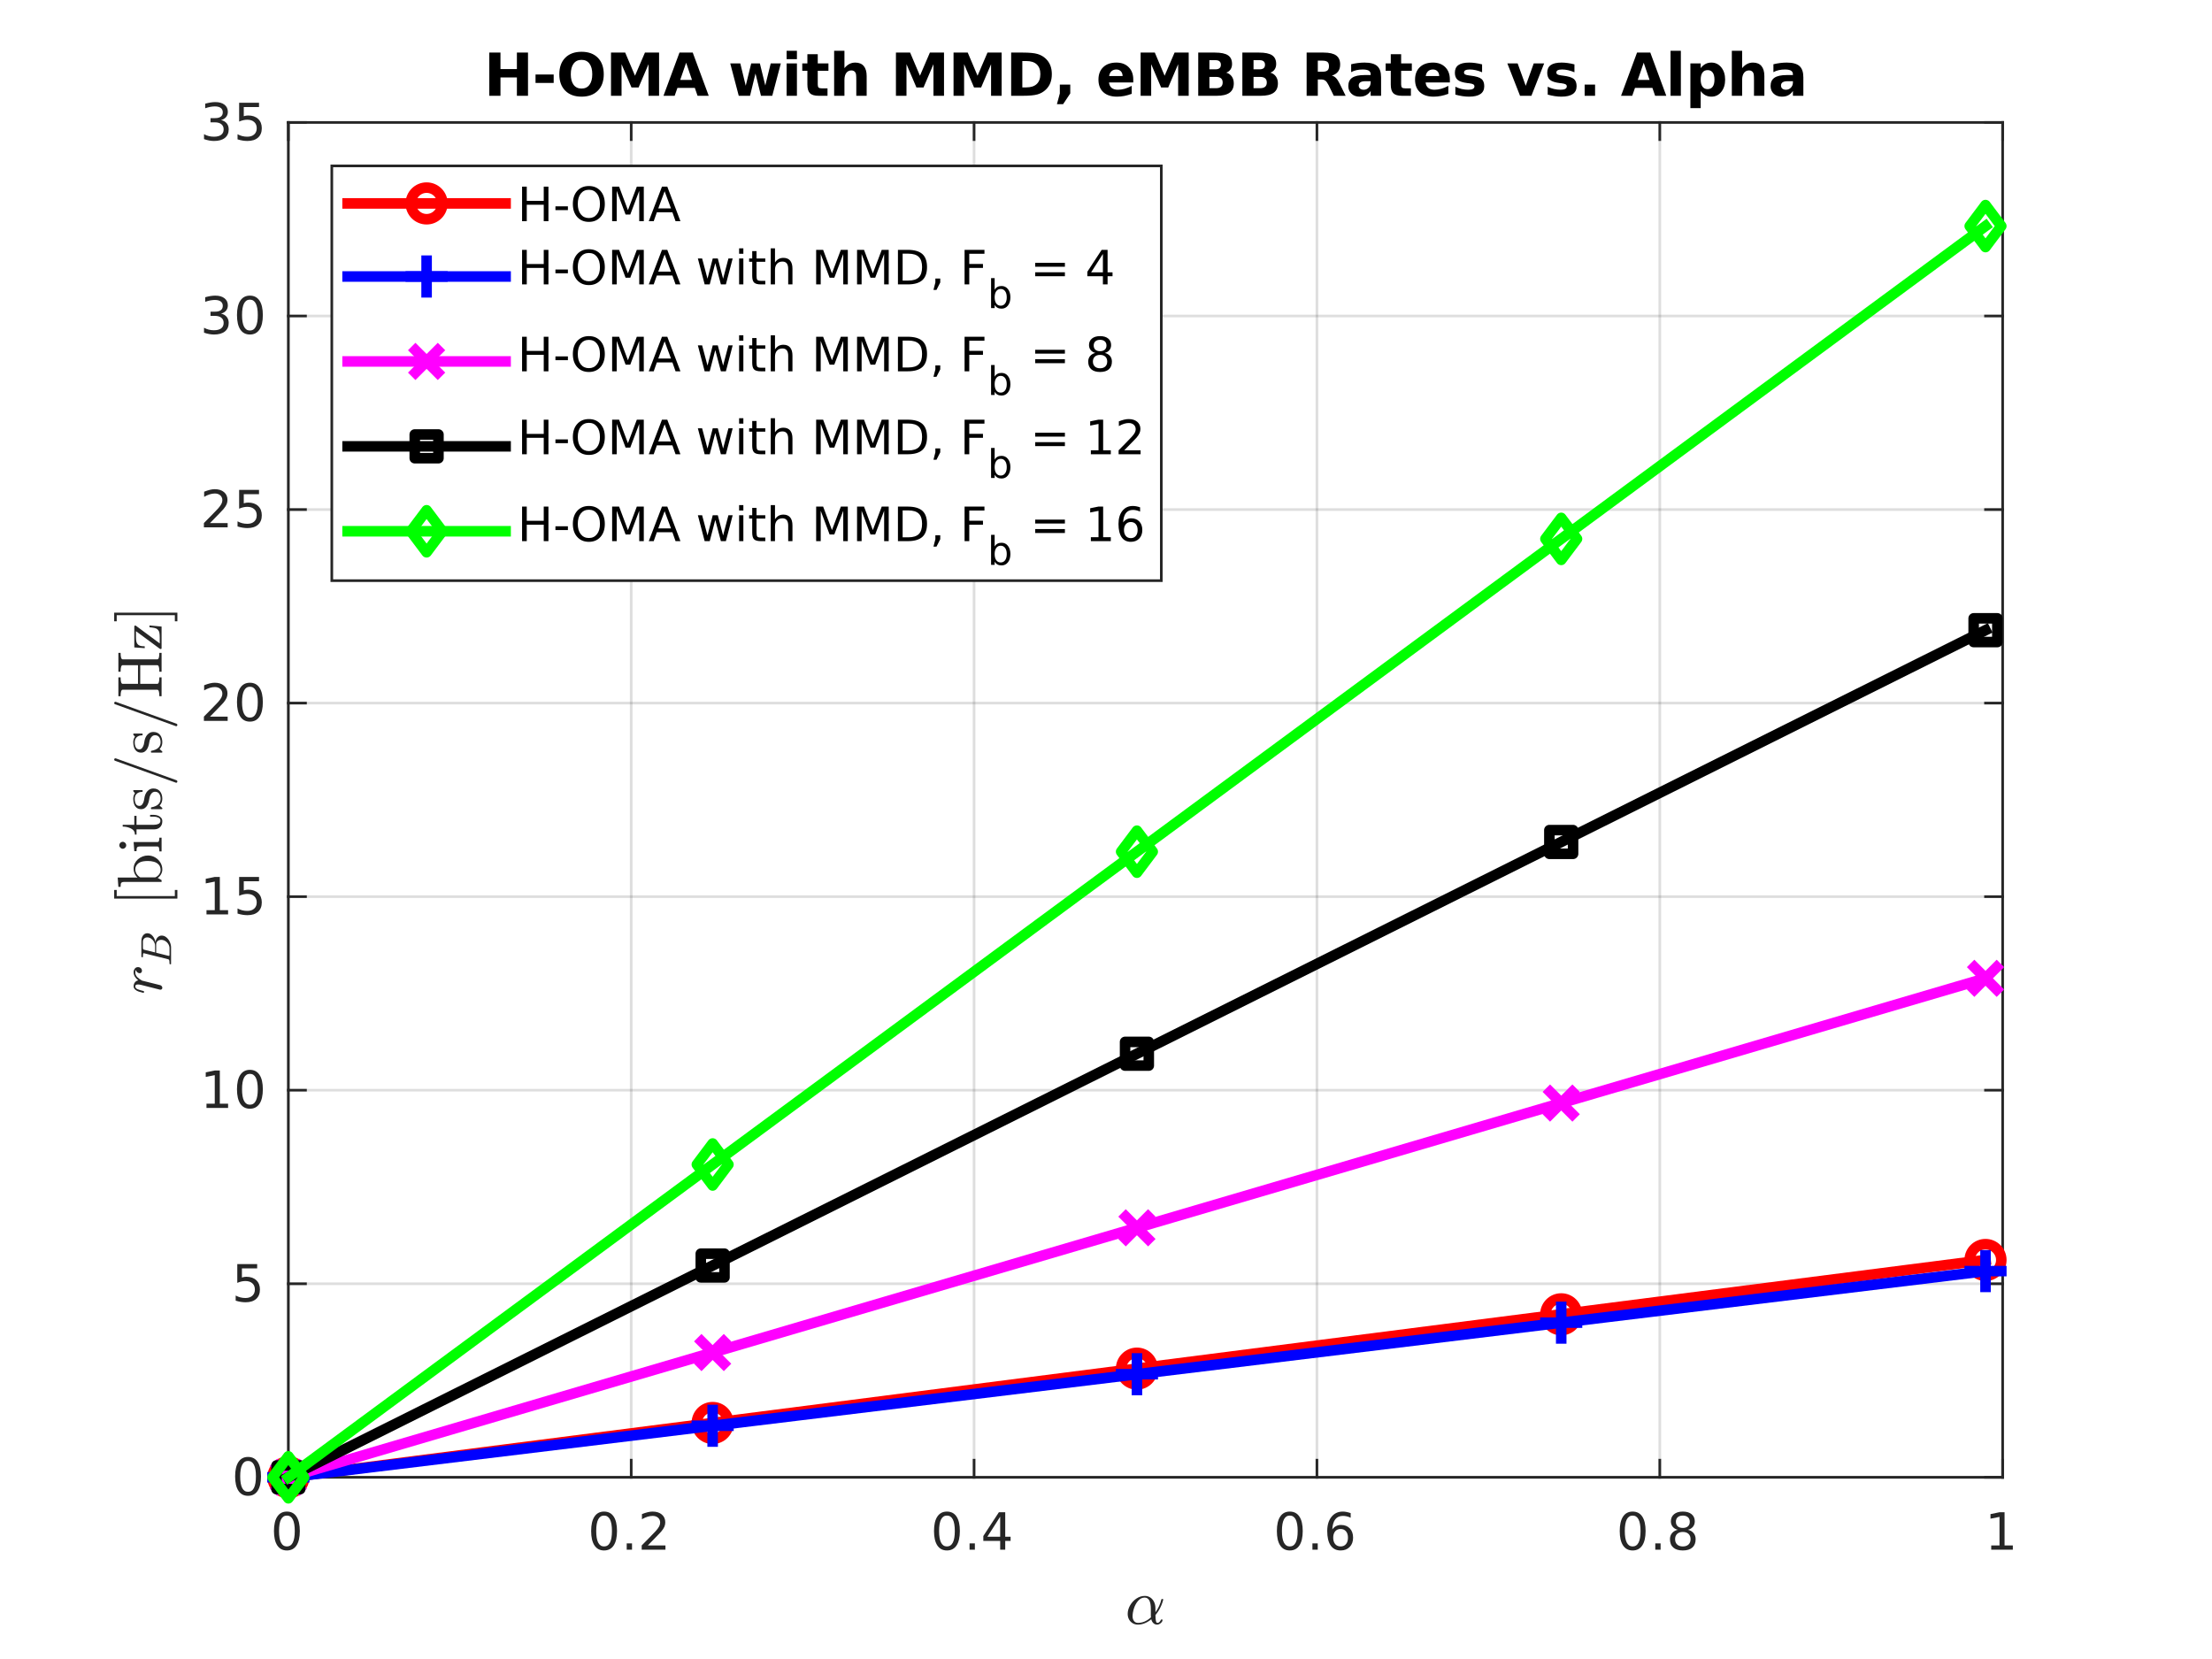 <?xml version="1.0"?>
<!DOCTYPE svg PUBLIC '-//W3C//DTD SVG 1.0//EN'
          'http://www.w3.org/TR/2001/REC-SVG-20010904/DTD/svg10.dtd'>
<svg xmlns:xlink="http://www.w3.org/1999/xlink" style="fill-opacity:1; color-rendering:auto; color-interpolation:auto; text-rendering:auto; stroke:black; stroke-linecap:square; stroke-miterlimit:10; shape-rendering:auto; stroke-opacity:1; fill:black; stroke-dasharray:none; font-weight:normal; stroke-width:1; font-family:'Dialog'; font-style:normal; stroke-linejoin:miter; font-size:12px; stroke-dashoffset:0; image-rendering:auto;" width="560" height="420" xmlns="http://www.w3.org/2000/svg"
><rect width="100%" height="100%" fill="#333333" stroke="none"/><!--Generated by the Batik Graphics2D SVG Generator--><defs id="genericDefs"
  /><g
  ><defs id="defs1"
    ><clipPath clipPathUnits="userSpaceOnUse" id="clipPath1"
      ><path d="M0 0 L560 0 L560 420 L0 420 L0 0 Z"
      /></clipPath
    ></defs
    ><g style="fill:white; stroke:white;"
    ><rect x="0" y="0" width="560" style="clip-path:url(#clipPath1); stroke:none;" height="420"
    /></g
    ><g style="fill:white; text-rendering:optimizeSpeed; color-rendering:optimizeSpeed; image-rendering:optimizeSpeed; shape-rendering:crispEdges; stroke:white; color-interpolation:sRGB;"
    ><rect x="0" width="560" height="420" y="0" style="stroke:none;"
      /><path style="stroke:none;" d="M73 374 L507 374 L507 31 L73 31 Z"
    /></g
    ><g style="stroke-linecap:butt; fill-opacity:0.149; fill:rgb(38,38,38); text-rendering:geometricPrecision; image-rendering:optimizeQuality; color-rendering:optimizeQuality; stroke-linejoin:round; stroke:rgb(38,38,38); color-interpolation:linearRGB; stroke-width:0.667; stroke-opacity:0.149;"
    ><line y2="31" style="fill:none;" x1="73" x2="73" y1="374"
      /><line y2="31" style="fill:none;" x1="159.8" x2="159.8" y1="374"
      /><line y2="31" style="fill:none;" x1="246.6" x2="246.6" y1="374"
      /><line y2="31" style="fill:none;" x1="333.4" x2="333.4" y1="374"
      /><line y2="31" style="fill:none;" x1="420.2" x2="420.2" y1="374"
      /><line y2="31" style="fill:none;" x1="507" x2="507" y1="374"
      /><line y2="374" style="fill:none;" x1="507" x2="73" y1="374"
      /><line y2="325" style="fill:none;" x1="507" x2="73" y1="325"
      /><line y2="276" style="fill:none;" x1="507" x2="73" y1="276"
      /><line y2="227" style="fill:none;" x1="507" x2="73" y1="227"
      /><line y2="178" style="fill:none;" x1="507" x2="73" y1="178"
      /><line y2="129" style="fill:none;" x1="507" x2="73" y1="129"
      /><line y2="80" style="fill:none;" x1="507" x2="73" y1="80"
      /><line y2="31" style="fill:none;" x1="507" x2="73" y1="31"
      /><line x1="73" x2="507" y1="374" style="stroke-linecap:square; fill-opacity:1; fill:none; stroke-opacity:1;" y2="374"
      /><line x1="73" x2="507" y1="31" style="stroke-linecap:square; fill-opacity:1; fill:none; stroke-opacity:1;" y2="31"
      /><line x1="73" x2="73" y1="374" style="stroke-linecap:square; fill-opacity:1; fill:none; stroke-opacity:1;" y2="369.66"
      /><line x1="159.8" x2="159.8" y1="374" style="stroke-linecap:square; fill-opacity:1; fill:none; stroke-opacity:1;" y2="369.66"
      /><line x1="246.6" x2="246.6" y1="374" style="stroke-linecap:square; fill-opacity:1; fill:none; stroke-opacity:1;" y2="369.66"
      /><line x1="333.4" x2="333.4" y1="374" style="stroke-linecap:square; fill-opacity:1; fill:none; stroke-opacity:1;" y2="369.66"
      /><line x1="420.2" x2="420.2" y1="374" style="stroke-linecap:square; fill-opacity:1; fill:none; stroke-opacity:1;" y2="369.66"
      /><line x1="507" x2="507" y1="374" style="stroke-linecap:square; fill-opacity:1; fill:none; stroke-opacity:1;" y2="369.66"
      /><line x1="73" x2="73" y1="31" style="stroke-linecap:square; fill-opacity:1; fill:none; stroke-opacity:1;" y2="35.34"
      /><line x1="159.8" x2="159.8" y1="31" style="stroke-linecap:square; fill-opacity:1; fill:none; stroke-opacity:1;" y2="35.34"
      /><line x1="246.6" x2="246.6" y1="31" style="stroke-linecap:square; fill-opacity:1; fill:none; stroke-opacity:1;" y2="35.34"
      /><line x1="333.4" x2="333.4" y1="31" style="stroke-linecap:square; fill-opacity:1; fill:none; stroke-opacity:1;" y2="35.34"
      /><line x1="420.2" x2="420.2" y1="31" style="stroke-linecap:square; fill-opacity:1; fill:none; stroke-opacity:1;" y2="35.34"
      /><line x1="507" x2="507" y1="31" style="stroke-linecap:square; fill-opacity:1; fill:none; stroke-opacity:1;" y2="35.34"
    /></g
    ><g transform="translate(73,379.333)" style="font-size:13.333px; fill:rgb(38,38,38); text-rendering:geometricPrecision; image-rendering:optimizeQuality; color-rendering:optimizeQuality; font-family:'SansSerif'; stroke:rgb(38,38,38); color-interpolation:linearRGB;"
    ><path style="stroke:none;" d="M-0.375 4.359 Q-1.359 4.359 -1.859 5.336 Q-2.359 6.312 -2.359 8.266 Q-2.359 10.219 -1.859 11.195 Q-1.359 12.172 -0.375 12.172 Q0.625 12.172 1.125 11.195 Q1.625 10.219 1.625 8.266 Q1.625 6.312 1.125 5.336 Q0.625 4.359 -0.375 4.359 ZM-0.375 3.344 Q1.219 3.344 2.062 4.609 Q2.906 5.875 2.906 8.266 Q2.906 10.656 2.062 11.922 Q1.219 13.188 -0.375 13.188 Q-1.953 13.188 -2.797 11.922 Q-3.641 10.656 -3.641 8.266 Q-3.641 5.875 -2.797 4.609 Q-1.953 3.344 -0.375 3.344 Z"
    /></g
    ><g transform="translate(159.8,379.333)" style="font-size:13.333px; fill:rgb(38,38,38); text-rendering:geometricPrecision; image-rendering:optimizeQuality; color-rendering:optimizeQuality; font-family:'SansSerif'; stroke:rgb(38,38,38); color-interpolation:linearRGB;"
    ><path style="stroke:none;" d="M-6.875 4.359 Q-7.859 4.359 -8.359 5.336 Q-8.859 6.312 -8.859 8.266 Q-8.859 10.219 -8.359 11.195 Q-7.859 12.172 -6.875 12.172 Q-5.875 12.172 -5.375 11.195 Q-4.875 10.219 -4.875 8.266 Q-4.875 6.312 -5.375 5.336 Q-5.875 4.359 -6.875 4.359 ZM-6.875 3.344 Q-5.281 3.344 -4.438 4.609 Q-3.594 5.875 -3.594 8.266 Q-3.594 10.656 -4.438 11.922 Q-5.281 13.188 -6.875 13.188 Q-8.453 13.188 -9.297 11.922 Q-10.141 10.656 -10.141 8.266 Q-10.141 5.875 -9.297 4.609 Q-8.453 3.344 -6.875 3.344 ZM-1.14 11.391 L0.204 11.391 L0.204 13 L-1.14 13 L-1.14 11.391 ZM4.202 11.922 L8.67 11.922 L8.67 13 L2.655 13 L2.655 11.922 Q3.389 11.172 4.647 9.898 Q5.905 8.625 6.233 8.25 Q6.842 7.562 7.084 7.078 Q7.327 6.594 7.327 6.141 Q7.327 5.375 6.803 4.906 Q6.28 4.438 5.42 4.438 Q4.811 4.438 4.147 4.641 Q3.483 4.844 2.717 5.281 L2.717 3.984 Q3.498 3.672 4.17 3.508 Q4.842 3.344 5.389 3.344 Q6.873 3.344 7.748 4.086 Q8.623 4.828 8.623 6.062 Q8.623 6.641 8.405 7.164 Q8.186 7.688 7.608 8.391 Q7.452 8.578 6.6 9.461 Q5.748 10.344 4.202 11.922 Z"
    /></g
    ><g transform="translate(246.6,379.333)" style="font-size:13.333px; fill:rgb(38,38,38); text-rendering:geometricPrecision; image-rendering:optimizeQuality; color-rendering:optimizeQuality; font-family:'SansSerif'; stroke:rgb(38,38,38); color-interpolation:linearRGB;"
    ><path style="stroke:none;" d="M-6.875 4.359 Q-7.859 4.359 -8.359 5.336 Q-8.859 6.312 -8.859 8.266 Q-8.859 10.219 -8.359 11.195 Q-7.859 12.172 -6.875 12.172 Q-5.875 12.172 -5.375 11.195 Q-4.875 10.219 -4.875 8.266 Q-4.875 6.312 -5.375 5.336 Q-5.875 4.359 -6.875 4.359 ZM-6.875 3.344 Q-5.281 3.344 -4.438 4.609 Q-3.594 5.875 -3.594 8.266 Q-3.594 10.656 -4.438 11.922 Q-5.281 13.188 -6.875 13.188 Q-8.453 13.188 -9.297 11.922 Q-10.141 10.656 -10.141 8.266 Q-10.141 5.875 -9.297 4.609 Q-8.453 3.344 -6.875 3.344 ZM-1.14 11.391 L0.204 11.391 L0.204 13 L-1.14 13 L-1.14 11.391 ZM6.608 4.641 L3.373 9.703 L6.608 9.703 L6.608 4.641 ZM6.28 3.516 L7.889 3.516 L7.889 9.703 L9.248 9.703 L9.248 10.766 L7.889 10.766 L7.889 13 L6.608 13 L6.608 10.766 L2.342 10.766 L2.342 9.531 L6.28 3.516 Z"
    /></g
    ><g transform="translate(333.4,379.333)" style="font-size:13.333px; fill:rgb(38,38,38); text-rendering:geometricPrecision; image-rendering:optimizeQuality; color-rendering:optimizeQuality; font-family:'SansSerif'; stroke:rgb(38,38,38); color-interpolation:linearRGB;"
    ><path style="stroke:none;" d="M-6.875 4.359 Q-7.859 4.359 -8.359 5.336 Q-8.859 6.312 -8.859 8.266 Q-8.859 10.219 -8.359 11.195 Q-7.859 12.172 -6.875 12.172 Q-5.875 12.172 -5.375 11.195 Q-4.875 10.219 -4.875 8.266 Q-4.875 6.312 -5.375 5.336 Q-5.875 4.359 -6.875 4.359 ZM-6.875 3.344 Q-5.281 3.344 -4.438 4.609 Q-3.594 5.875 -3.594 8.266 Q-3.594 10.656 -4.438 11.922 Q-5.281 13.188 -6.875 13.188 Q-8.453 13.188 -9.297 11.922 Q-10.141 10.656 -10.141 8.266 Q-10.141 5.875 -9.297 4.609 Q-8.453 3.344 -6.875 3.344 ZM-1.14 11.391 L0.204 11.391 L0.204 13 L-1.14 13 L-1.14 11.391 ZM5.998 7.75 Q5.123 7.75 4.623 8.344 Q4.123 8.938 4.123 9.953 Q4.123 10.984 4.623 11.578 Q5.123 12.172 5.998 12.172 Q6.858 12.172 7.358 11.578 Q7.858 10.984 7.858 9.953 Q7.858 8.938 7.358 8.344 Q6.858 7.75 5.998 7.75 ZM8.545 3.734 L8.545 4.906 Q8.061 4.672 7.569 4.555 Q7.077 4.438 6.592 4.438 Q5.327 4.438 4.655 5.289 Q3.983 6.141 3.889 7.875 Q4.264 7.328 4.827 7.031 Q5.389 6.734 6.077 6.734 Q7.498 6.734 8.326 7.602 Q9.155 8.469 9.155 9.953 Q9.155 11.422 8.287 12.305 Q7.42 13.188 5.998 13.188 Q4.342 13.188 3.475 11.922 Q2.608 10.656 2.608 8.266 Q2.608 6.031 3.678 4.688 Q4.748 3.344 6.545 3.344 Q7.014 3.344 7.506 3.445 Q7.998 3.547 8.545 3.734 Z"
    /></g
    ><g transform="translate(420.2,379.333)" style="font-size:13.333px; fill:rgb(38,38,38); text-rendering:geometricPrecision; image-rendering:optimizeQuality; color-rendering:optimizeQuality; font-family:'SansSerif'; stroke:rgb(38,38,38); color-interpolation:linearRGB;"
    ><path style="stroke:none;" d="M-6.875 4.359 Q-7.859 4.359 -8.359 5.336 Q-8.859 6.312 -8.859 8.266 Q-8.859 10.219 -8.359 11.195 Q-7.859 12.172 -6.875 12.172 Q-5.875 12.172 -5.375 11.195 Q-4.875 10.219 -4.875 8.266 Q-4.875 6.312 -5.375 5.336 Q-5.875 4.359 -6.875 4.359 ZM-6.875 3.344 Q-5.281 3.344 -4.438 4.609 Q-3.594 5.875 -3.594 8.266 Q-3.594 10.656 -4.438 11.922 Q-5.281 13.188 -6.875 13.188 Q-8.453 13.188 -9.297 11.922 Q-10.141 10.656 -10.141 8.266 Q-10.141 5.875 -9.297 4.609 Q-8.453 3.344 -6.875 3.344 ZM-1.14 11.391 L0.204 11.391 L0.204 13 L-1.14 13 L-1.14 11.391 ZM5.827 8.5 Q4.92 8.5 4.397 8.992 Q3.873 9.484 3.873 10.328 Q3.873 11.188 4.397 11.68 Q4.92 12.172 5.827 12.172 Q6.748 12.172 7.272 11.68 Q7.795 11.188 7.795 10.328 Q7.795 9.484 7.272 8.992 Q6.748 8.5 5.827 8.5 ZM4.545 7.953 Q3.733 7.75 3.272 7.188 Q2.811 6.625 2.811 5.812 Q2.811 4.672 3.615 4.008 Q4.42 3.344 5.827 3.344 Q7.248 3.344 8.053 4.008 Q8.858 4.672 8.858 5.812 Q8.858 6.625 8.397 7.188 Q7.936 7.75 7.123 7.953 Q8.045 8.172 8.561 8.797 Q9.076 9.422 9.076 10.328 Q9.076 11.719 8.241 12.453 Q7.405 13.188 5.827 13.188 Q4.264 13.188 3.42 12.453 Q2.576 11.719 2.576 10.328 Q2.576 9.422 3.1 8.797 Q3.623 8.172 4.545 7.953 ZM4.077 5.922 Q4.077 6.672 4.537 7.078 Q4.998 7.484 5.827 7.484 Q6.655 7.484 7.123 7.078 Q7.592 6.672 7.592 5.922 Q7.592 5.188 7.123 4.773 Q6.655 4.359 5.827 4.359 Q4.998 4.359 4.537 4.773 Q4.077 5.188 4.077 5.922 Z"
    /></g
    ><g transform="translate(507,379.333)" style="font-size:13.333px; fill:rgb(38,38,38); text-rendering:geometricPrecision; image-rendering:optimizeQuality; color-rendering:optimizeQuality; font-family:'SansSerif'; stroke:rgb(38,38,38); color-interpolation:linearRGB;"
    ><path style="stroke:none;" d="M-2.891 11.922 L-0.797 11.922 L-0.797 4.688 L-3.078 5.141 L-3.078 3.984 L-0.812 3.516 L0.484 3.516 L0.484 11.922 L2.578 11.922 L2.578 13 L-2.891 13 L-2.891 11.922 Z"
    /></g
    ><g transform="translate(290,397.667)" style="font-size:16px; fill:rgb(38,38,38); text-rendering:geometricPrecision; image-rendering:optimizeQuality; color-rendering:optimizeQuality; font-family:'mwb_cmmi10'; stroke:rgb(38,38,38); color-interpolation:linearRGB;"
    ><path style="stroke:none;" d="M-1.929 13.627 Q-2.679 13.627 -3.272 13.26 Q-3.866 12.893 -4.186 12.284 Q-4.507 11.674 -4.507 10.909 Q-4.507 9.815 -3.897 8.752 Q-3.288 7.69 -2.288 7.026 Q-1.288 6.362 -0.178 6.362 Q0.634 6.362 1.251 6.792 Q1.868 7.221 2.189 7.924 Q2.509 8.627 2.509 9.44 L2.525 10.502 Q3.071 9.752 3.446 8.932 Q3.821 8.112 4.025 7.237 Q4.056 7.143 4.15 7.143 L4.337 7.143 Q4.493 7.143 4.493 7.299 Q4.493 7.315 4.478 7.346 Q4.29 8.081 4.009 8.752 Q3.728 9.424 3.345 10.057 Q2.962 10.69 2.525 11.206 Q2.525 13.19 2.978 13.19 Q3.275 13.19 3.47 13.018 Q3.665 12.846 3.806 12.588 Q3.946 12.331 3.993 12.315 L4.181 12.315 Q4.306 12.315 4.306 12.471 Q4.306 12.877 3.853 13.252 Q3.4 13.627 2.946 13.627 Q2.368 13.627 1.986 13.245 Q1.603 12.862 1.462 12.268 Q0.712 12.909 -0.163 13.268 Q-1.038 13.627 -1.929 13.627 ZM-1.897 13.19 Q-0.178 13.19 1.384 11.784 Q1.384 11.69 1.368 11.557 Q1.353 11.424 1.353 11.409 L1.353 9.674 Q1.353 6.784 -0.21 6.784 Q-1.147 6.784 -1.85 7.581 Q-2.554 8.377 -2.913 9.495 Q-3.272 10.612 -3.272 11.534 Q-3.272 12.221 -2.913 12.706 Q-2.554 13.19 -1.897 13.19 Z"
    /></g
    ><g style="fill:rgb(38,38,38); text-rendering:geometricPrecision; image-rendering:optimizeQuality; color-rendering:optimizeQuality; stroke-linejoin:round; stroke:rgb(38,38,38); color-interpolation:linearRGB; stroke-width:0.667;"
    ><line y2="31" style="fill:none;" x1="73" x2="73" y1="374"
      /><line y2="31" style="fill:none;" x1="507" x2="507" y1="374"
      /><line y2="374" style="fill:none;" x1="73" x2="77.34" y1="374"
      /><line y2="325" style="fill:none;" x1="73" x2="77.34" y1="325"
      /><line y2="276" style="fill:none;" x1="73" x2="77.34" y1="276"
      /><line y2="227" style="fill:none;" x1="73" x2="77.34" y1="227"
      /><line y2="178" style="fill:none;" x1="73" x2="77.34" y1="178"
      /><line y2="129" style="fill:none;" x1="73" x2="77.34" y1="129"
      /><line y2="80" style="fill:none;" x1="73" x2="77.34" y1="80"
      /><line y2="31" style="fill:none;" x1="73" x2="77.34" y1="31"
      /><line y2="374" style="fill:none;" x1="507" x2="502.66" y1="374"
      /><line y2="325" style="fill:none;" x1="507" x2="502.66" y1="325"
      /><line y2="276" style="fill:none;" x1="507" x2="502.66" y1="276"
      /><line y2="227" style="fill:none;" x1="507" x2="502.66" y1="227"
      /><line y2="178" style="fill:none;" x1="507" x2="502.66" y1="178"
      /><line y2="129" style="fill:none;" x1="507" x2="502.66" y1="129"
      /><line y2="80" style="fill:none;" x1="507" x2="502.66" y1="80"
      /><line y2="31" style="fill:none;" x1="507" x2="502.66" y1="31"
    /></g
    ><g transform="translate(67.667,374)" style="font-size:13.333px; fill:rgb(38,38,38); text-rendering:geometricPrecision; image-rendering:optimizeQuality; color-rendering:optimizeQuality; font-family:'SansSerif'; stroke:rgb(38,38,38); color-interpolation:linearRGB;"
    ><path style="stroke:none;" d="M-4.875 -4.141 Q-5.859 -4.141 -6.359 -3.164 Q-6.859 -2.188 -6.859 -0.234 Q-6.859 1.719 -6.359 2.695 Q-5.859 3.672 -4.875 3.672 Q-3.875 3.672 -3.375 2.695 Q-2.875 1.719 -2.875 -0.234 Q-2.875 -2.188 -3.375 -3.164 Q-3.875 -4.141 -4.875 -4.141 ZM-4.875 -5.156 Q-3.281 -5.156 -2.438 -3.891 Q-1.594 -2.625 -1.594 -0.234 Q-1.594 2.156 -2.438 3.422 Q-3.281 4.688 -4.875 4.688 Q-6.453 4.688 -7.297 3.422 Q-8.141 2.156 -8.141 -0.234 Q-8.141 -2.625 -7.297 -3.891 Q-6.453 -5.156 -4.875 -5.156 Z"
    /></g
    ><g transform="translate(67.667,325)" style="font-size:13.333px; fill:rgb(38,38,38); text-rendering:geometricPrecision; image-rendering:optimizeQuality; color-rendering:optimizeQuality; font-family:'SansSerif'; stroke:rgb(38,38,38); color-interpolation:linearRGB;"
    ><path style="stroke:none;" d="M-7.594 -4.984 L-2.562 -4.984 L-2.562 -3.891 L-6.422 -3.891 L-6.422 -1.578 Q-6.141 -1.672 -5.859 -1.719 Q-5.578 -1.766 -5.312 -1.766 Q-3.719 -1.766 -2.789 -0.898 Q-1.859 -0.031 -1.859 1.453 Q-1.859 2.984 -2.812 3.836 Q-3.766 4.688 -5.5 4.688 Q-6.094 4.688 -6.719 4.586 Q-7.344 4.484 -8 4.281 L-8 2.984 Q-7.422 3.297 -6.812 3.453 Q-6.203 3.609 -5.531 3.609 Q-4.422 3.609 -3.781 3.031 Q-3.141 2.453 -3.141 1.453 Q-3.141 0.469 -3.781 -0.109 Q-4.422 -0.688 -5.531 -0.688 Q-6.047 -0.688 -6.555 -0.57 Q-7.062 -0.453 -7.594 -0.219 L-7.594 -4.984 Z"
    /></g
    ><g transform="translate(67.667,276)" style="font-size:13.333px; fill:rgb(38,38,38); text-rendering:geometricPrecision; image-rendering:optimizeQuality; color-rendering:optimizeQuality; font-family:'SansSerif'; stroke:rgb(38,38,38); color-interpolation:linearRGB;"
    ><path style="stroke:none;" d="M-15.391 3.422 L-13.297 3.422 L-13.297 -3.812 L-15.578 -3.359 L-15.578 -4.516 L-13.312 -4.984 L-12.016 -4.984 L-12.016 3.422 L-9.922 3.422 L-9.922 4.5 L-15.391 4.5 L-15.391 3.422 ZM-4.405 -4.141 Q-5.39 -4.141 -5.89 -3.164 Q-6.39 -2.188 -6.39 -0.234 Q-6.39 1.719 -5.89 2.695 Q-5.39 3.672 -4.405 3.672 Q-3.405 3.672 -2.905 2.695 Q-2.405 1.719 -2.405 -0.234 Q-2.405 -2.188 -2.905 -3.164 Q-3.405 -4.141 -4.405 -4.141 ZM-4.405 -5.156 Q-2.811 -5.156 -1.968 -3.891 Q-1.124 -2.625 -1.124 -0.234 Q-1.124 2.156 -1.968 3.422 Q-2.811 4.688 -4.405 4.688 Q-5.983 4.688 -6.827 3.422 Q-7.671 2.156 -7.671 -0.234 Q-7.671 -2.625 -6.827 -3.891 Q-5.983 -5.156 -4.405 -5.156 Z"
    /></g
    ><g transform="translate(67.667,227)" style="font-size:13.333px; fill:rgb(38,38,38); text-rendering:geometricPrecision; image-rendering:optimizeQuality; color-rendering:optimizeQuality; font-family:'SansSerif'; stroke:rgb(38,38,38); color-interpolation:linearRGB;"
    ><path style="stroke:none;" d="M-15.391 3.422 L-13.297 3.422 L-13.297 -3.812 L-15.578 -3.359 L-15.578 -4.516 L-13.312 -4.984 L-12.016 -4.984 L-12.016 3.422 L-9.922 3.422 L-9.922 4.5 L-15.391 4.5 L-15.391 3.422 ZM-7.124 -4.984 L-2.093 -4.984 L-2.093 -3.891 L-5.952 -3.891 L-5.952 -1.578 Q-5.671 -1.672 -5.39 -1.719 Q-5.108 -1.766 -4.843 -1.766 Q-3.249 -1.766 -2.319 -0.898 Q-1.39 -0.031 -1.39 1.453 Q-1.39 2.984 -2.343 3.836 Q-3.296 4.688 -5.03 4.688 Q-5.624 4.688 -6.249 4.586 Q-6.874 4.484 -7.53 4.281 L-7.53 2.984 Q-6.952 3.297 -6.343 3.453 Q-5.733 3.609 -5.061 3.609 Q-3.952 3.609 -3.311 3.031 Q-2.671 2.453 -2.671 1.453 Q-2.671 0.469 -3.311 -0.109 Q-3.952 -0.688 -5.061 -0.688 Q-5.577 -0.688 -6.085 -0.57 Q-6.593 -0.453 -7.124 -0.219 L-7.124 -4.984 Z"
    /></g
    ><g transform="translate(67.667,178)" style="font-size:13.333px; fill:rgb(38,38,38); text-rendering:geometricPrecision; image-rendering:optimizeQuality; color-rendering:optimizeQuality; font-family:'SansSerif'; stroke:rgb(38,38,38); color-interpolation:linearRGB;"
    ><path style="stroke:none;" d="M-14.5 3.422 L-10.031 3.422 L-10.031 4.5 L-16.047 4.5 L-16.047 3.422 Q-15.312 2.672 -14.055 1.398 Q-12.797 0.125 -12.469 -0.25 Q-11.859 -0.938 -11.617 -1.422 Q-11.375 -1.906 -11.375 -2.359 Q-11.375 -3.125 -11.898 -3.594 Q-12.422 -4.062 -13.281 -4.062 Q-13.891 -4.062 -14.555 -3.859 Q-15.219 -3.656 -15.984 -3.219 L-15.984 -4.516 Q-15.203 -4.828 -14.531 -4.992 Q-13.859 -5.156 -13.312 -5.156 Q-11.828 -5.156 -10.953 -4.414 Q-10.078 -3.672 -10.078 -2.438 Q-10.078 -1.859 -10.297 -1.336 Q-10.516 -0.812 -11.094 -0.109 Q-11.25 0.078 -12.102 0.961 Q-12.953 1.844 -14.5 3.422 ZM-4.405 -4.141 Q-5.39 -4.141 -5.89 -3.164 Q-6.39 -2.188 -6.39 -0.234 Q-6.39 1.719 -5.89 2.695 Q-5.39 3.672 -4.405 3.672 Q-3.405 3.672 -2.905 2.695 Q-2.405 1.719 -2.405 -0.234 Q-2.405 -2.188 -2.905 -3.164 Q-3.405 -4.141 -4.405 -4.141 ZM-4.405 -5.156 Q-2.811 -5.156 -1.968 -3.891 Q-1.124 -2.625 -1.124 -0.234 Q-1.124 2.156 -1.968 3.422 Q-2.811 4.688 -4.405 4.688 Q-5.983 4.688 -6.827 3.422 Q-7.671 2.156 -7.671 -0.234 Q-7.671 -2.625 -6.827 -3.891 Q-5.983 -5.156 -4.405 -5.156 Z"
    /></g
    ><g transform="translate(67.667,129)" style="font-size:13.333px; fill:rgb(38,38,38); text-rendering:geometricPrecision; image-rendering:optimizeQuality; color-rendering:optimizeQuality; font-family:'SansSerif'; stroke:rgb(38,38,38); color-interpolation:linearRGB;"
    ><path style="stroke:none;" d="M-14.5 3.422 L-10.031 3.422 L-10.031 4.5 L-16.047 4.5 L-16.047 3.422 Q-15.312 2.672 -14.055 1.398 Q-12.797 0.125 -12.469 -0.25 Q-11.859 -0.938 -11.617 -1.422 Q-11.375 -1.906 -11.375 -2.359 Q-11.375 -3.125 -11.898 -3.594 Q-12.422 -4.062 -13.281 -4.062 Q-13.891 -4.062 -14.555 -3.859 Q-15.219 -3.656 -15.984 -3.219 L-15.984 -4.516 Q-15.203 -4.828 -14.531 -4.992 Q-13.859 -5.156 -13.312 -5.156 Q-11.828 -5.156 -10.953 -4.414 Q-10.078 -3.672 -10.078 -2.438 Q-10.078 -1.859 -10.297 -1.336 Q-10.516 -0.812 -11.094 -0.109 Q-11.25 0.078 -12.102 0.961 Q-12.953 1.844 -14.5 3.422 ZM-7.124 -4.984 L-2.093 -4.984 L-2.093 -3.891 L-5.952 -3.891 L-5.952 -1.578 Q-5.671 -1.672 -5.39 -1.719 Q-5.108 -1.766 -4.843 -1.766 Q-3.249 -1.766 -2.319 -0.898 Q-1.39 -0.031 -1.39 1.453 Q-1.39 2.984 -2.343 3.836 Q-3.296 4.688 -5.03 4.688 Q-5.624 4.688 -6.249 4.586 Q-6.874 4.484 -7.53 4.281 L-7.53 2.984 Q-6.952 3.297 -6.343 3.453 Q-5.733 3.609 -5.061 3.609 Q-3.952 3.609 -3.311 3.031 Q-2.671 2.453 -2.671 1.453 Q-2.671 0.469 -3.311 -0.109 Q-3.952 -0.688 -5.061 -0.688 Q-5.577 -0.688 -6.085 -0.57 Q-6.593 -0.453 -7.124 -0.219 L-7.124 -4.984 Z"
    /></g
    ><g transform="translate(67.667,80)" style="font-size:13.333px; fill:rgb(38,38,38); text-rendering:geometricPrecision; image-rendering:optimizeQuality; color-rendering:optimizeQuality; font-family:'SansSerif'; stroke:rgb(38,38,38); color-interpolation:linearRGB;"
    ><path style="stroke:none;" d="M-11.719 -0.609 Q-10.797 -0.406 -10.281 0.211 Q-9.766 0.828 -9.766 1.75 Q-9.766 3.141 -10.734 3.914 Q-11.703 4.688 -13.484 4.688 Q-14.078 4.688 -14.711 4.57 Q-15.344 4.453 -16.016 4.219 L-16.016 2.969 Q-15.469 3.281 -14.836 3.445 Q-14.203 3.609 -13.516 3.609 Q-12.312 3.609 -11.68 3.133 Q-11.047 2.656 -11.047 1.75 Q-11.047 0.906 -11.633 0.438 Q-12.219 -0.031 -13.266 -0.031 L-14.375 -0.031 L-14.375 -1.094 L-13.219 -1.094 Q-12.266 -1.094 -11.766 -1.469 Q-11.266 -1.844 -11.266 -2.562 Q-11.266 -3.281 -11.781 -3.672 Q-12.297 -4.062 -13.266 -4.062 Q-13.797 -4.062 -14.398 -3.953 Q-15 -3.844 -15.719 -3.594 L-15.719 -4.75 Q-15 -4.953 -14.359 -5.055 Q-13.719 -5.156 -13.156 -5.156 Q-11.688 -5.156 -10.836 -4.492 Q-9.984 -3.828 -9.984 -2.688 Q-9.984 -1.906 -10.438 -1.359 Q-10.891 -0.812 -11.719 -0.609 ZM-4.405 -4.141 Q-5.39 -4.141 -5.89 -3.164 Q-6.39 -2.188 -6.39 -0.234 Q-6.39 1.719 -5.89 2.695 Q-5.39 3.672 -4.405 3.672 Q-3.405 3.672 -2.905 2.695 Q-2.405 1.719 -2.405 -0.234 Q-2.405 -2.188 -2.905 -3.164 Q-3.405 -4.141 -4.405 -4.141 ZM-4.405 -5.156 Q-2.811 -5.156 -1.968 -3.891 Q-1.124 -2.625 -1.124 -0.234 Q-1.124 2.156 -1.968 3.422 Q-2.811 4.688 -4.405 4.688 Q-5.983 4.688 -6.827 3.422 Q-7.671 2.156 -7.671 -0.234 Q-7.671 -2.625 -6.827 -3.891 Q-5.983 -5.156 -4.405 -5.156 Z"
    /></g
    ><g transform="translate(67.667,31)" style="font-size:13.333px; fill:rgb(38,38,38); text-rendering:geometricPrecision; image-rendering:optimizeQuality; color-rendering:optimizeQuality; font-family:'SansSerif'; stroke:rgb(38,38,38); color-interpolation:linearRGB;"
    ><path style="stroke:none;" d="M-11.719 -0.609 Q-10.797 -0.406 -10.281 0.211 Q-9.766 0.828 -9.766 1.75 Q-9.766 3.141 -10.734 3.914 Q-11.703 4.688 -13.484 4.688 Q-14.078 4.688 -14.711 4.57 Q-15.344 4.453 -16.016 4.219 L-16.016 2.969 Q-15.469 3.281 -14.836 3.445 Q-14.203 3.609 -13.516 3.609 Q-12.312 3.609 -11.68 3.133 Q-11.047 2.656 -11.047 1.75 Q-11.047 0.906 -11.633 0.438 Q-12.219 -0.031 -13.266 -0.031 L-14.375 -0.031 L-14.375 -1.094 L-13.219 -1.094 Q-12.266 -1.094 -11.766 -1.469 Q-11.266 -1.844 -11.266 -2.562 Q-11.266 -3.281 -11.781 -3.672 Q-12.297 -4.062 -13.266 -4.062 Q-13.797 -4.062 -14.398 -3.953 Q-15 -3.844 -15.719 -3.594 L-15.719 -4.75 Q-15 -4.953 -14.359 -5.055 Q-13.719 -5.156 -13.156 -5.156 Q-11.688 -5.156 -10.836 -4.492 Q-9.984 -3.828 -9.984 -2.688 Q-9.984 -1.906 -10.438 -1.359 Q-10.891 -0.812 -11.719 -0.609 ZM-7.124 -4.984 L-2.093 -4.984 L-2.093 -3.891 L-5.952 -3.891 L-5.952 -1.578 Q-5.671 -1.672 -5.39 -1.719 Q-5.108 -1.766 -4.843 -1.766 Q-3.249 -1.766 -2.319 -0.898 Q-1.39 -0.031 -1.39 1.453 Q-1.39 2.984 -2.343 3.836 Q-3.296 4.688 -5.03 4.688 Q-5.624 4.688 -6.249 4.586 Q-6.874 4.484 -7.53 4.281 L-7.53 2.984 Q-6.952 3.297 -6.343 3.453 Q-5.733 3.609 -5.061 3.609 Q-3.952 3.609 -3.311 3.031 Q-2.671 2.453 -2.671 1.453 Q-2.671 0.469 -3.311 -0.109 Q-3.952 -0.688 -5.061 -0.688 Q-5.577 -0.688 -6.085 -0.57 Q-6.593 -0.453 -7.124 -0.219 L-7.124 -4.984 Z"
    /></g
    ><g transform="translate(46.667,202.5) rotate(-90)" style="font-size:16px; fill:rgb(38,38,38); text-rendering:geometricPrecision; image-rendering:optimizeQuality; color-rendering:optimizeQuality; font-family:'mwa_cmmi10'; stroke:rgb(38,38,38); color-interpolation:linearRGB;"
    ><path style="stroke:none;" d="M-48.059 -6.041 Q-48.059 -6.135 -48.044 -6.182 L-46.84 -10.948 Q-46.731 -11.401 -46.731 -11.729 Q-46.731 -12.416 -47.2 -12.416 Q-47.7 -12.416 -47.942 -11.823 Q-48.184 -11.229 -48.403 -10.307 Q-48.403 -10.26 -48.45 -10.237 Q-48.497 -10.213 -48.544 -10.213 L-48.731 -10.213 Q-48.778 -10.213 -48.817 -10.268 Q-48.856 -10.323 -48.856 -10.369 Q-48.684 -11.073 -48.528 -11.557 Q-48.372 -12.041 -48.028 -12.44 Q-47.684 -12.838 -47.184 -12.838 Q-46.622 -12.838 -46.208 -12.518 Q-45.794 -12.198 -45.684 -11.666 Q-45.278 -12.198 -44.762 -12.518 Q-44.247 -12.838 -43.622 -12.838 Q-43.122 -12.838 -42.731 -12.541 Q-42.34 -12.244 -42.34 -11.729 Q-42.34 -11.323 -42.598 -11.026 Q-42.856 -10.729 -43.278 -10.729 Q-43.528 -10.729 -43.708 -10.885 Q-43.887 -11.041 -43.887 -11.307 Q-43.887 -11.651 -43.629 -11.932 Q-43.372 -12.213 -43.028 -12.213 Q-43.294 -12.416 -43.653 -12.416 Q-44.34 -12.416 -44.848 -11.932 Q-45.356 -11.448 -45.762 -10.698 L-46.903 -6.119 Q-46.965 -5.901 -47.153 -5.737 Q-47.34 -5.573 -47.575 -5.573 Q-47.778 -5.573 -47.919 -5.705 Q-48.059 -5.838 -48.059 -6.041 Z"
      /><path style="stroke:none;" d="M-41.528 -3.36 Q-41.638 -3.36 -41.638 -3.501 Q-41.622 -3.532 -41.606 -3.595 Q-41.591 -3.657 -41.567 -3.704 Q-41.544 -3.751 -41.497 -3.751 Q-41.184 -3.751 -40.95 -3.766 Q-40.716 -3.782 -40.559 -3.829 Q-40.419 -3.876 -40.341 -4.11 L-38.841 -10.157 Q-38.825 -10.266 -38.825 -10.313 Q-38.825 -10.423 -38.95 -10.438 Q-39.153 -10.485 -39.747 -10.485 Q-39.856 -10.485 -39.856 -10.626 Q-39.841 -10.657 -39.825 -10.727 Q-39.809 -10.798 -39.778 -10.837 Q-39.747 -10.876 -39.716 -10.876 L-35.763 -10.876 Q-35.403 -10.876 -35.051 -10.79 Q-34.7 -10.704 -34.403 -10.508 Q-34.106 -10.313 -33.934 -10.024 Q-33.763 -9.735 -33.763 -9.36 Q-33.763 -8.938 -33.973 -8.587 Q-34.184 -8.235 -34.52 -7.97 Q-34.856 -7.704 -35.247 -7.532 Q-35.638 -7.36 -36.059 -7.282 Q-35.763 -7.282 -35.45 -7.165 Q-35.138 -7.048 -34.895 -6.845 Q-34.653 -6.641 -34.505 -6.36 Q-34.356 -6.079 -34.356 -5.751 Q-34.356 -5.079 -34.817 -4.532 Q-35.278 -3.985 -35.981 -3.673 Q-36.684 -3.36 -37.341 -3.36 L-41.528 -3.36 ZM-39.497 -3.829 Q-39.497 -3.751 -39.122 -3.751 L-37.559 -3.751 Q-37.013 -3.751 -36.52 -4.048 Q-36.028 -4.345 -35.731 -4.837 Q-35.434 -5.329 -35.434 -5.876 Q-35.434 -6.204 -35.567 -6.493 Q-35.7 -6.782 -35.958 -6.954 Q-36.216 -7.126 -36.559 -7.126 L-38.7 -7.126 L-39.466 -4.079 Q-39.497 -3.923 -39.497 -3.829 ZM-38.622 -7.407 L-36.95 -7.407 Q-36.419 -7.407 -35.926 -7.68 Q-35.434 -7.954 -35.122 -8.415 Q-34.809 -8.876 -34.809 -9.391 Q-34.809 -9.86 -35.106 -10.173 Q-35.403 -10.485 -35.872 -10.485 L-37.388 -10.485 Q-37.669 -10.485 -37.778 -10.43 Q-37.888 -10.376 -37.95 -10.11 L-38.622 -7.407 Z"
      /><path style="stroke:none;" d="M-24.994 -1.76 L-24.994 -17.76 L-22.806 -17.76 L-22.806 -17.119 L-24.353 -17.119 L-24.353 -2.401 L-22.806 -2.401 L-22.806 -1.76 L-24.994 -1.76 Z"
      /><path style="stroke:none;" d="M-20.768 -5.76 L-20.768 -15.229 Q-20.768 -15.666 -20.901 -15.854 Q-21.034 -16.041 -21.276 -16.088 Q-21.518 -16.135 -22.018 -16.135 L-22.018 -16.698 L-19.659 -16.869 L-19.659 -11.854 Q-19.393 -12.151 -19.034 -12.377 Q-18.674 -12.604 -18.268 -12.721 Q-17.862 -12.838 -17.44 -12.838 Q-16.721 -12.838 -16.112 -12.549 Q-15.502 -12.26 -15.049 -11.752 Q-14.596 -11.244 -14.338 -10.58 Q-14.081 -9.916 -14.081 -9.213 Q-14.081 -8.244 -14.557 -7.409 Q-15.034 -6.573 -15.846 -6.073 Q-16.659 -5.573 -17.643 -5.573 Q-18.253 -5.573 -18.823 -5.893 Q-19.393 -6.213 -19.768 -6.729 L-20.315 -5.76 L-20.768 -5.76 ZM-19.612 -7.338 Q-19.346 -6.744 -18.846 -6.377 Q-18.346 -6.01 -17.737 -6.01 Q-16.909 -6.01 -16.393 -6.487 Q-15.877 -6.963 -15.674 -7.69 Q-15.471 -8.416 -15.471 -9.213 Q-15.471 -10.573 -15.831 -11.276 Q-15.987 -11.588 -16.253 -11.854 Q-16.518 -12.119 -16.854 -12.268 Q-17.19 -12.416 -17.549 -12.416 Q-18.19 -12.416 -18.737 -12.08 Q-19.284 -11.744 -19.612 -11.166 L-19.612 -7.338 Z"
      /><path style="stroke:none;" d="M-13.051 -5.76 L-13.051 -6.323 Q-12.504 -6.323 -12.153 -6.409 Q-11.801 -6.494 -11.801 -6.838 L-11.801 -11.198 Q-11.801 -11.823 -12.043 -11.963 Q-12.285 -12.104 -12.989 -12.104 L-12.989 -12.666 L-10.676 -12.838 L-10.676 -6.838 Q-10.676 -6.494 -10.371 -6.409 Q-10.067 -6.323 -9.567 -6.323 L-9.567 -5.76 L-13.051 -5.76 ZM-12.379 -15.588 Q-12.379 -15.932 -12.114 -16.198 Q-11.848 -16.463 -11.504 -16.463 Q-11.27 -16.463 -11.059 -16.346 Q-10.848 -16.229 -10.731 -16.018 Q-10.614 -15.807 -10.614 -15.588 Q-10.614 -15.244 -10.879 -14.979 Q-11.145 -14.713 -11.504 -14.713 Q-11.848 -14.713 -12.114 -14.979 Q-12.379 -15.244 -12.379 -15.588 Z"
      /><path style="stroke:none;" d="M-7.466 -7.682 L-7.466 -12.104 L-8.794 -12.104 L-8.794 -12.51 Q-7.747 -12.51 -7.255 -13.487 Q-6.763 -14.463 -6.763 -15.604 L-6.31 -15.604 L-6.31 -12.666 L-4.044 -12.666 L-4.044 -12.104 L-6.31 -12.104 L-6.31 -7.713 Q-6.31 -7.057 -6.083 -6.557 Q-5.857 -6.057 -5.279 -6.057 Q-4.732 -6.057 -4.489 -6.58 Q-4.247 -7.104 -4.247 -7.713 L-4.247 -8.666 L-3.794 -8.666 L-3.794 -7.682 Q-3.794 -7.182 -3.974 -6.698 Q-4.154 -6.213 -4.513 -5.893 Q-4.872 -5.573 -5.388 -5.573 Q-6.357 -5.573 -6.911 -6.151 Q-7.466 -6.729 -7.466 -7.682 Z"
      /><path style="stroke:none;" d="M-2.353 -5.713 L-2.353 -8.323 Q-2.353 -8.448 -2.212 -8.448 L-2.009 -8.448 Q-1.916 -8.448 -1.884 -8.323 Q-1.447 -6.01 0.272 -6.01 Q1.022 -6.01 1.538 -6.354 Q2.053 -6.698 2.053 -7.416 Q2.053 -7.932 1.655 -8.291 Q1.256 -8.651 0.709 -8.791 L-0.369 -8.994 Q-0.9 -9.119 -1.345 -9.362 Q-1.791 -9.604 -2.072 -10.002 Q-2.353 -10.401 -2.353 -10.932 Q-2.353 -11.635 -1.978 -12.088 Q-1.603 -12.541 -1.009 -12.737 Q-0.416 -12.932 0.272 -12.932 Q1.084 -12.932 1.694 -12.494 L2.163 -12.901 Q2.163 -12.932 2.241 -12.932 L2.35 -12.932 Q2.397 -12.932 2.436 -12.893 Q2.475 -12.854 2.475 -12.807 L2.475 -10.713 Q2.475 -10.557 2.35 -10.557 L2.163 -10.557 Q2.022 -10.557 2.022 -10.713 Q2.022 -11.541 1.553 -12.049 Q1.084 -12.557 0.256 -12.557 Q-0.463 -12.557 -0.994 -12.291 Q-1.525 -12.026 -1.525 -11.385 Q-1.525 -10.932 -1.142 -10.651 Q-0.759 -10.369 -0.259 -10.244 L0.834 -10.041 Q1.381 -9.916 1.85 -9.619 Q2.319 -9.323 2.6 -8.869 Q2.881 -8.416 2.881 -7.838 Q2.881 -7.26 2.678 -6.838 Q2.475 -6.416 2.123 -6.135 Q1.772 -5.854 1.288 -5.713 Q0.803 -5.573 0.272 -5.573 Q-0.728 -5.573 -1.447 -6.26 L-2.025 -5.619 Q-2.025 -5.573 -2.119 -5.573 L-2.212 -5.573 Q-2.353 -5.573 -2.353 -5.713 Z"
      /><path style="stroke:none;" d="M4.333 -2.073 Q4.333 -2.119 4.349 -2.135 L9.911 -17.573 Q9.942 -17.666 10.021 -17.713 Q10.099 -17.76 10.192 -17.76 Q10.333 -17.76 10.427 -17.674 Q10.521 -17.588 10.521 -17.448 L10.521 -17.385 L4.958 -1.948 Q4.864 -1.76 4.646 -1.76 Q4.521 -1.76 4.427 -1.854 Q4.333 -1.948 4.333 -2.073 Z"
      /><path style="stroke:none;" d="M11.958 -5.713 L11.958 -8.323 Q11.958 -8.448 12.099 -8.448 L12.302 -8.448 Q12.396 -8.448 12.427 -8.323 Q12.864 -6.01 14.583 -6.01 Q15.333 -6.01 15.849 -6.354 Q16.364 -6.698 16.364 -7.416 Q16.364 -7.932 15.966 -8.291 Q15.567 -8.651 15.021 -8.791 L13.942 -8.994 Q13.411 -9.119 12.966 -9.362 Q12.521 -9.604 12.239 -10.002 Q11.958 -10.401 11.958 -10.932 Q11.958 -11.635 12.333 -12.088 Q12.708 -12.541 13.302 -12.737 Q13.896 -12.932 14.583 -12.932 Q15.396 -12.932 16.005 -12.494 L16.474 -12.901 Q16.474 -12.932 16.552 -12.932 L16.661 -12.932 Q16.708 -12.932 16.747 -12.893 Q16.786 -12.854 16.786 -12.807 L16.786 -10.713 Q16.786 -10.557 16.661 -10.557 L16.474 -10.557 Q16.333 -10.557 16.333 -10.713 Q16.333 -11.541 15.864 -12.049 Q15.396 -12.557 14.567 -12.557 Q13.849 -12.557 13.317 -12.291 Q12.786 -12.026 12.786 -11.385 Q12.786 -10.932 13.169 -10.651 Q13.552 -10.369 14.052 -10.244 L15.146 -10.041 Q15.692 -9.916 16.161 -9.619 Q16.63 -9.323 16.911 -8.869 Q17.192 -8.416 17.192 -7.838 Q17.192 -7.26 16.989 -6.838 Q16.786 -6.416 16.435 -6.135 Q16.083 -5.854 15.599 -5.713 Q15.114 -5.573 14.583 -5.573 Q13.583 -5.573 12.864 -6.26 L12.286 -5.619 Q12.286 -5.573 12.192 -5.573 L12.099 -5.573 Q11.958 -5.573 11.958 -5.713 Z"
      /><path style="stroke:none;" d="M18.644 -2.073 Q18.644 -2.119 18.66 -2.135 L24.222 -17.573 Q24.253 -17.666 24.332 -17.713 Q24.41 -17.76 24.503 -17.76 Q24.644 -17.76 24.738 -17.674 Q24.832 -17.588 24.832 -17.448 L24.832 -17.385 L19.269 -1.948 Q19.175 -1.76 18.957 -1.76 Q18.832 -1.76 18.738 -1.854 Q18.644 -1.948 18.644 -2.073 Z"
      /><path style="stroke:none;" d="M26.238 -5.76 L26.238 -6.323 Q27.878 -6.323 27.878 -6.838 L27.878 -15.619 Q27.878 -16.135 26.238 -16.135 L26.238 -16.698 L31.019 -16.698 L31.019 -16.135 Q29.378 -16.135 29.378 -15.619 L29.378 -11.729 L34.097 -11.729 L34.097 -15.619 Q34.097 -16.135 32.441 -16.135 L32.441 -16.698 L37.222 -16.698 L37.222 -16.135 Q35.582 -16.135 35.582 -15.619 L35.582 -6.838 Q35.582 -6.323 37.222 -6.323 L37.222 -5.76 L32.441 -5.76 L32.441 -6.323 Q34.097 -6.323 34.097 -6.838 L34.097 -11.166 L29.378 -11.166 L29.378 -6.838 Q29.378 -6.323 31.019 -6.323 L31.019 -5.76 L26.238 -5.76 Z"
      /><path style="stroke:none;" d="M38.363 -5.76 Q38.191 -5.76 38.191 -5.948 L38.191 -6.073 Q38.191 -6.135 38.238 -6.182 L42.707 -12.244 L41.269 -12.244 Q40.582 -12.244 40.144 -12.159 Q39.707 -12.073 39.418 -11.83 Q39.129 -11.588 39.004 -11.174 Q38.879 -10.76 38.879 -10.026 L38.41 -10.026 L38.597 -12.666 L43.957 -12.666 Q44.019 -12.666 44.074 -12.612 Q44.129 -12.557 44.129 -12.479 L44.129 -12.385 Q44.129 -12.338 44.097 -12.276 L39.613 -6.229 L41.144 -6.229 Q41.847 -6.229 42.308 -6.315 Q42.769 -6.401 43.097 -6.729 Q43.41 -7.026 43.519 -7.541 Q43.629 -8.057 43.691 -8.823 L44.16 -8.823 L43.879 -5.76 L38.363 -5.76 Z"
      /><path style="stroke:none;" d="M45.208 -1.76 L45.208 -2.401 L46.755 -2.401 L46.755 -17.119 L45.208 -17.119 L45.208 -17.76 L47.396 -17.76 L47.396 -1.76 L45.208 -1.76 Z"
    /></g
    ><g transform="translate(290,28.25)" style="font-size:14.667px; text-rendering:geometricPrecision; image-rendering:optimizeQuality; color-rendering:optimizeQuality; font-family:'SansSerif'; color-interpolation:linearRGB; font-weight:bold;"
    ><path style="stroke:none;" d="M-166.125 -14.938 L-163.297 -14.938 L-163.297 -10.766 L-159.141 -10.766 L-159.141 -14.938 L-156.328 -14.938 L-156.328 -4 L-159.141 -4 L-159.141 -8.641 L-163.297 -8.641 L-163.297 -4 L-166.125 -4 L-166.125 -14.938 ZM-154.422 -9.391 L-149.828 -9.391 L-149.828 -7.25 L-154.422 -7.25 L-154.422 -9.391 ZM-142.776 -13.094 Q-144.073 -13.094 -144.784 -12.141 Q-145.495 -11.188 -145.495 -9.453 Q-145.495 -7.734 -144.784 -6.781 Q-144.073 -5.828 -142.776 -5.828 Q-141.479 -5.828 -140.768 -6.781 Q-140.057 -7.734 -140.057 -9.453 Q-140.057 -11.188 -140.768 -12.141 Q-141.479 -13.094 -142.776 -13.094 ZM-142.776 -15.141 Q-140.135 -15.141 -138.643 -13.625 Q-137.151 -12.109 -137.151 -9.453 Q-137.151 -6.812 -138.643 -5.297 Q-140.135 -3.781 -142.776 -3.781 Q-145.401 -3.781 -146.901 -5.297 Q-148.401 -6.812 -148.401 -9.453 Q-148.401 -12.109 -146.901 -13.625 Q-145.401 -15.141 -142.776 -15.141 ZM-135.317 -14.938 L-131.723 -14.938 L-129.239 -9.078 L-126.723 -14.938 L-123.145 -14.938 L-123.145 -4 L-125.817 -4 L-125.817 -12 L-128.332 -6.109 L-130.129 -6.109 L-132.645 -12 L-132.645 -4 L-135.317 -4 L-135.317 -14.938 ZM-114.091 -6 L-118.498 -6 L-119.201 -4 L-122.029 -4 L-117.982 -14.938 L-114.623 -14.938 L-110.576 -4 L-113.404 -4 L-114.091 -6 ZM-117.795 -8.016 L-114.81 -8.016 L-116.295 -12.375 L-117.795 -8.016 ZM-105.13 -12.203 L-102.584 -12.203 L-101.209 -6.547 L-99.818 -12.203 L-97.63 -12.203 L-96.255 -6.609 L-94.88 -12.203 L-92.318 -12.203 L-94.49 -4 L-97.349 -4 L-98.74 -9.641 L-100.115 -4 L-102.974 -4 L-105.13 -12.203 ZM-90.856 -12.203 L-88.247 -12.203 L-88.247 -4 L-90.856 -4 L-90.856 -12.203 ZM-90.856 -15.391 L-88.247 -15.391 L-88.247 -13.266 L-90.856 -13.266 L-90.856 -15.391 ZM-82.973 -14.531 L-82.973 -12.203 L-80.27 -12.203 L-80.27 -10.328 L-82.973 -10.328 L-82.973 -6.844 Q-82.973 -6.281 -82.747 -6.078 Q-82.52 -5.875 -81.848 -5.875 L-80.504 -5.875 L-80.504 -4 L-82.754 -4 Q-84.301 -4 -84.95 -4.648 Q-85.598 -5.297 -85.598 -6.844 L-85.598 -10.328 L-86.895 -10.328 L-86.895 -12.203 L-85.598 -12.203 L-85.598 -14.531 L-82.973 -14.531 ZM-70.592 -9 L-70.592 -4 L-73.217 -4 L-73.217 -4.812 L-73.217 -7.812 Q-73.217 -8.891 -73.264 -9.289 Q-73.311 -9.688 -73.436 -9.875 Q-73.592 -10.141 -73.85 -10.281 Q-74.108 -10.422 -74.451 -10.422 Q-75.28 -10.422 -75.748 -9.789 Q-76.217 -9.156 -76.217 -8.031 L-76.217 -4 L-78.826 -4 L-78.826 -15.391 L-76.217 -15.391 L-76.217 -11 Q-75.623 -11.719 -74.951 -12.062 Q-74.28 -12.406 -73.483 -12.406 Q-72.061 -12.406 -71.326 -11.531 Q-70.592 -10.656 -70.592 -9 ZM-63.181 -14.938 L-59.587 -14.938 L-57.102 -9.078 L-54.587 -14.938 L-51.009 -14.938 L-51.009 -4 L-53.681 -4 L-53.681 -12 L-56.196 -6.109 L-57.993 -6.109 L-60.509 -12 L-60.509 -4 L-63.181 -4 L-63.181 -14.938 ZM-48.596 -14.938 L-45.002 -14.938 L-42.518 -9.078 L-40.002 -14.938 L-36.424 -14.938 L-36.424 -4 L-39.096 -4 L-39.096 -12 L-41.611 -6.109 L-43.408 -6.109 L-45.924 -12 L-45.924 -4 L-48.596 -4 L-48.596 -14.938 ZM-31.183 -12.797 L-31.183 -6.125 L-30.183 -6.125 Q-28.449 -6.125 -27.535 -6.984 Q-26.621 -7.844 -26.621 -9.484 Q-26.621 -11.109 -27.535 -11.953 Q-28.449 -12.797 -30.183 -12.797 L-31.183 -12.797 ZM-34.011 -14.938 L-31.043 -14.938 Q-28.543 -14.938 -27.324 -14.578 Q-26.105 -14.219 -25.23 -13.375 Q-24.464 -12.641 -24.089 -11.672 Q-23.714 -10.703 -23.714 -9.484 Q-23.714 -8.234 -24.089 -7.266 Q-24.464 -6.297 -25.23 -5.562 Q-26.121 -4.703 -27.347 -4.352 Q-28.574 -4 -31.043 -4 L-34.011 -4 L-34.011 -14.938 ZM-21.689 -6.828 L-19.049 -6.828 L-19.049 -4.594 L-20.861 -1.875 L-22.424 -1.875 L-21.689 -4.594 L-21.689 -6.828 ZM-3.097 -8.125 L-3.097 -7.375 L-9.238 -7.375 Q-9.144 -6.453 -8.566 -5.992 Q-7.988 -5.531 -6.972 -5.531 Q-6.144 -5.531 -5.277 -5.773 Q-4.41 -6.016 -3.488 -6.516 L-3.488 -4.5 Q-4.425 -4.141 -5.355 -3.961 Q-6.285 -3.781 -7.207 -3.781 Q-9.441 -3.781 -10.675 -4.914 Q-11.91 -6.047 -11.91 -8.094 Q-11.91 -10.094 -10.699 -11.25 Q-9.488 -12.406 -7.363 -12.406 Q-5.425 -12.406 -4.261 -11.242 Q-3.097 -10.078 -3.097 -8.125 ZM-5.8 -9 Q-5.8 -9.75 -6.238 -10.203 Q-6.675 -10.656 -7.378 -10.656 Q-8.128 -10.656 -8.605 -10.227 Q-9.082 -9.797 -9.207 -9 L-5.8 -9 ZM-1.235 -14.938 L2.359 -14.938 L4.843 -9.078 L7.359 -14.938 L10.937 -14.938 L10.937 -4 L8.265 -4 L8.265 -12 L5.749 -6.109 L3.953 -6.109 L1.437 -12 L1.437 -4 L-1.235 -4 L-1.235 -14.938 ZM17.725 -10.703 Q18.396 -10.703 18.74 -10.992 Q19.084 -11.281 19.084 -11.859 Q19.084 -12.422 18.74 -12.719 Q18.396 -13.016 17.725 -13.016 L16.178 -13.016 L16.178 -10.703 L17.725 -10.703 ZM17.834 -5.922 Q18.678 -5.922 19.108 -6.281 Q19.537 -6.641 19.537 -7.359 Q19.537 -8.078 19.108 -8.43 Q18.678 -8.781 17.834 -8.781 L16.178 -8.781 L16.178 -5.922 L17.834 -5.922 ZM20.443 -9.859 Q21.35 -9.594 21.85 -8.883 Q22.35 -8.172 22.35 -7.141 Q22.35 -5.547 21.279 -4.773 Q20.209 -4 18.037 -4 L13.35 -4 L13.35 -14.938 L17.584 -14.938 Q19.865 -14.938 20.889 -14.25 Q21.912 -13.562 21.912 -12.047 Q21.912 -11.25 21.537 -10.688 Q21.162 -10.125 20.443 -9.859 ZM28.896 -10.703 Q29.568 -10.703 29.911 -10.992 Q30.255 -11.281 30.255 -11.859 Q30.255 -12.422 29.911 -12.719 Q29.568 -13.016 28.896 -13.016 L27.349 -13.016 L27.349 -10.703 L28.896 -10.703 ZM29.005 -5.922 Q29.849 -5.922 30.279 -6.281 Q30.708 -6.641 30.708 -7.359 Q30.708 -8.078 30.279 -8.43 Q29.849 -8.781 29.005 -8.781 L27.349 -8.781 L27.349 -5.922 L29.005 -5.922 ZM31.614 -9.859 Q32.521 -9.594 33.021 -8.883 Q33.521 -8.172 33.521 -7.141 Q33.521 -5.547 32.45 -4.773 Q31.38 -4 29.208 -4 L24.521 -4 L24.521 -14.938 L28.755 -14.938 Q31.036 -14.938 32.06 -14.25 Q33.083 -13.562 33.083 -12.047 Q33.083 -11.25 32.708 -10.688 Q32.333 -10.125 31.614 -9.859 ZM44.81 -10.094 Q45.685 -10.094 46.068 -10.422 Q46.451 -10.75 46.451 -11.5 Q46.451 -12.25 46.068 -12.57 Q45.685 -12.891 44.81 -12.891 L43.623 -12.891 L43.623 -10.094 L44.81 -10.094 ZM43.623 -8.141 L43.623 -4 L40.794 -4 L40.794 -14.938 L45.107 -14.938 Q47.263 -14.938 48.271 -14.211 Q49.279 -13.484 49.279 -11.922 Q49.279 -10.828 48.755 -10.133 Q48.232 -9.438 47.169 -9.109 Q47.748 -8.984 48.208 -8.516 Q48.669 -8.047 49.138 -7.109 L50.669 -4 L47.669 -4 L46.341 -6.719 Q45.935 -7.531 45.521 -7.836 Q45.107 -8.141 44.419 -8.141 L43.623 -8.141 ZM55.642 -7.688 Q54.814 -7.688 54.4 -7.414 Q53.986 -7.141 53.986 -6.594 Q53.986 -6.094 54.322 -5.812 Q54.658 -5.531 55.252 -5.531 Q55.986 -5.531 56.494 -6.062 Q57.002 -6.594 57.002 -7.391 L57.002 -7.688 L55.642 -7.688 ZM59.642 -8.688 L59.642 -4 L57.002 -4 L57.002 -5.219 Q56.471 -4.469 55.814 -4.125 Q55.158 -3.781 54.221 -3.781 Q52.939 -3.781 52.142 -4.531 Q51.346 -5.281 51.346 -6.469 Q51.346 -7.906 52.338 -8.578 Q53.33 -9.25 55.455 -9.25 L57.002 -9.25 L57.002 -9.453 Q57.002 -10.078 56.51 -10.367 Q56.017 -10.656 54.986 -10.656 Q54.142 -10.656 53.416 -10.492 Q52.689 -10.328 52.064 -9.984 L52.064 -11.984 Q52.908 -12.188 53.76 -12.297 Q54.611 -12.406 55.455 -12.406 Q57.674 -12.406 58.658 -11.531 Q59.642 -10.656 59.642 -8.688 ZM64.72 -14.531 L64.72 -12.203 L67.423 -12.203 L67.423 -10.328 L64.72 -10.328 L64.72 -6.844 Q64.72 -6.281 64.947 -6.078 Q65.173 -5.875 65.845 -5.875 L67.189 -5.875 L67.189 -4 L64.939 -4 Q63.392 -4 62.743 -4.648 Q62.095 -5.297 62.095 -6.844 L62.095 -10.328 L60.798 -10.328 L60.798 -12.203 L62.095 -12.203 L62.095 -14.531 L64.72 -14.531 ZM77.054 -8.125 L77.054 -7.375 L70.914 -7.375 Q71.007 -6.453 71.585 -5.992 Q72.164 -5.531 73.179 -5.531 Q74.007 -5.531 74.875 -5.773 Q75.742 -6.016 76.664 -6.516 L76.664 -4.5 Q75.726 -4.141 74.796 -3.961 Q73.867 -3.781 72.945 -3.781 Q70.71 -3.781 69.476 -4.914 Q68.242 -6.047 68.242 -8.094 Q68.242 -10.094 69.453 -11.25 Q70.664 -12.406 72.789 -12.406 Q74.726 -12.406 75.89 -11.242 Q77.054 -10.078 77.054 -8.125 ZM74.351 -9 Q74.351 -9.75 73.914 -10.203 Q73.476 -10.656 72.773 -10.656 Q72.023 -10.656 71.546 -10.227 Q71.07 -9.797 70.945 -9 L74.351 -9 ZM85.213 -11.953 L85.213 -9.953 Q84.37 -10.312 83.588 -10.484 Q82.807 -10.656 82.104 -10.656 Q81.354 -10.656 80.995 -10.469 Q80.635 -10.281 80.635 -9.891 Q80.635 -9.578 80.909 -9.414 Q81.182 -9.25 81.885 -9.156 L82.354 -9.094 Q84.37 -8.844 85.065 -8.258 Q85.76 -7.672 85.76 -6.422 Q85.76 -5.109 84.791 -4.445 Q83.823 -3.781 81.901 -3.781 Q81.088 -3.781 80.221 -3.914 Q79.354 -4.047 78.448 -4.297 L78.448 -6.297 Q79.229 -5.906 80.049 -5.719 Q80.87 -5.531 81.729 -5.531 Q82.495 -5.531 82.885 -5.742 Q83.276 -5.953 83.276 -6.375 Q83.276 -6.719 83.002 -6.891 Q82.729 -7.062 81.932 -7.172 L81.479 -7.219 Q79.729 -7.438 79.026 -8.031 Q78.323 -8.625 78.323 -9.844 Q78.323 -11.141 79.213 -11.773 Q80.104 -12.406 81.948 -12.406 Q82.682 -12.406 83.479 -12.297 Q84.276 -12.188 85.213 -11.953 ZM91.602 -12.203 L94.211 -12.203 L96.258 -6.531 L98.289 -12.203 L100.93 -12.203 L97.696 -4 L94.821 -4 L91.602 -12.203 ZM108.593 -11.953 L108.593 -9.953 Q107.749 -10.312 106.968 -10.484 Q106.187 -10.656 105.484 -10.656 Q104.734 -10.656 104.374 -10.469 Q104.015 -10.281 104.015 -9.891 Q104.015 -9.578 104.288 -9.414 Q104.562 -9.25 105.265 -9.156 L105.734 -9.094 Q107.749 -8.844 108.445 -8.258 Q109.14 -7.672 109.14 -6.422 Q109.14 -5.109 108.171 -4.445 Q107.203 -3.781 105.281 -3.781 Q104.468 -3.781 103.601 -3.914 Q102.734 -4.047 101.828 -4.297 L101.828 -6.297 Q102.609 -5.906 103.429 -5.719 Q104.249 -5.531 105.109 -5.531 Q105.874 -5.531 106.265 -5.742 Q106.656 -5.953 106.656 -6.375 Q106.656 -6.719 106.382 -6.891 Q106.109 -7.062 105.312 -7.172 L104.859 -7.219 Q103.109 -7.438 102.406 -8.031 Q101.703 -8.625 101.703 -9.844 Q101.703 -11.141 102.593 -11.773 Q103.484 -12.406 105.328 -12.406 Q106.062 -12.406 106.859 -12.297 Q107.656 -12.188 108.593 -11.953 ZM111.176 -6.828 L113.817 -6.828 L113.817 -4 L111.176 -4 L111.176 -6.828 ZM128.331 -6 L123.924 -6 L123.221 -4 L120.393 -4 L124.44 -14.938 L127.799 -14.938 L131.846 -4 L129.018 -4 L128.331 -6 ZM124.627 -8.016 L127.612 -8.016 L126.127 -12.375 L124.627 -8.016 ZM132.923 -15.391 L135.533 -15.391 L135.533 -4 L132.923 -4 L132.923 -15.391 ZM140.557 -5.188 L140.557 -0.875 L137.947 -0.875 L137.947 -12.203 L140.557 -12.203 L140.557 -11 Q141.103 -11.719 141.768 -12.062 Q142.432 -12.406 143.275 -12.406 Q144.791 -12.406 145.768 -11.195 Q146.744 -9.984 146.744 -8.094 Q146.744 -6.203 145.768 -4.992 Q144.791 -3.781 143.275 -3.781 Q142.432 -3.781 141.768 -4.125 Q141.103 -4.469 140.557 -5.188 ZM142.307 -10.5 Q141.463 -10.5 141.01 -9.883 Q140.557 -9.266 140.557 -8.094 Q140.557 -6.938 141.01 -6.312 Q141.463 -5.688 142.307 -5.688 Q143.15 -5.688 143.596 -6.305 Q144.041 -6.922 144.041 -8.094 Q144.041 -9.266 143.596 -9.883 Q143.15 -10.5 142.307 -10.5 ZM156.673 -9 L156.673 -4 L154.048 -4 L154.048 -4.812 L154.048 -7.812 Q154.048 -8.891 154.001 -9.289 Q153.954 -9.688 153.829 -9.875 Q153.673 -10.141 153.415 -10.281 Q153.157 -10.422 152.814 -10.422 Q151.985 -10.422 151.517 -9.789 Q151.048 -9.156 151.048 -8.031 L151.048 -4 L148.439 -4 L148.439 -15.391 L151.048 -15.391 L151.048 -11 Q151.642 -11.719 152.314 -12.062 Q152.985 -12.406 153.782 -12.406 Q155.204 -12.406 155.939 -11.531 Q156.673 -10.656 156.673 -9 ZM162.544 -7.688 Q161.716 -7.688 161.302 -7.414 Q160.888 -7.141 160.888 -6.594 Q160.888 -6.094 161.224 -5.812 Q161.56 -5.531 162.154 -5.531 Q162.888 -5.531 163.396 -6.062 Q163.904 -6.594 163.904 -7.391 L163.904 -7.688 L162.544 -7.688 ZM166.544 -8.688 L166.544 -4 L163.904 -4 L163.904 -5.219 Q163.373 -4.469 162.716 -4.125 Q162.06 -3.781 161.123 -3.781 Q159.841 -3.781 159.044 -4.531 Q158.248 -5.281 158.248 -6.469 Q158.248 -7.906 159.24 -8.578 Q160.232 -9.25 162.357 -9.25 L163.904 -9.25 L163.904 -9.453 Q163.904 -10.078 163.411 -10.367 Q162.919 -10.656 161.888 -10.656 Q161.044 -10.656 160.318 -10.492 Q159.591 -10.328 158.966 -9.984 L158.966 -11.984 Q159.81 -12.188 160.661 -12.297 Q161.513 -12.406 162.357 -12.406 Q164.576 -12.406 165.56 -11.531 Q166.544 -10.656 166.544 -8.688 Z"
    /></g
    ><g style="stroke-linecap:butt; fill:red; text-rendering:geometricPrecision; image-rendering:optimizeQuality; color-rendering:optimizeQuality; stroke-linejoin:round; stroke:red; color-interpolation:linearRGB; stroke-width:2.667;"
    ><path d="M73 374 L180.415 360.245 L287.83 346.49 L395.245 332.735 L502.66 318.98" style="fill:none; fill-rule:evenodd;"
      /><circle transform="translate(73,374)" style="fill:none; stroke-linejoin:miter;" r="4" cx="0" cy="0"
      /><circle transform="translate(180.415,360.245)" style="fill:none; stroke-linejoin:miter;" r="4" cx="0" cy="0"
      /><circle transform="translate(287.83,346.49)" style="fill:none; stroke-linejoin:miter;" r="4" cx="0" cy="0"
      /><circle transform="translate(395.245,332.735)" style="fill:none; stroke-linejoin:miter;" r="4" cx="0" cy="0"
      /><circle transform="translate(502.66,318.98)" style="fill:none; stroke-linejoin:miter;" r="4" cx="0" cy="0"
      /><path d="M73 374 L180.415 360.95 L287.83 347.9 L395.245 334.85 L502.66 321.8" style="fill:none; fill-rule:evenodd; stroke:blue;"
      /><path d="M0 -4 L0 4 M-4 0 L4 0" style="fill:none; stroke:blue; stroke-linejoin:miter;" transform="translate(73,374)"
      /><path d="M0 -4 L0 4 M-4 0 L4 0" style="fill:none; stroke:blue; stroke-linejoin:miter;" transform="translate(180.415,360.95)"
      /><path d="M0 -4 L0 4 M-4 0 L4 0" style="fill:none; stroke:blue; stroke-linejoin:miter;" transform="translate(287.83,347.9)"
      /><path d="M0 -4 L0 4 M-4 0 L4 0" style="fill:none; stroke:blue; stroke-linejoin:miter;" transform="translate(395.245,334.85)"
      /><path d="M0 -4 L0 4 M-4 0 L4 0" style="fill:none; stroke:blue; stroke-linejoin:miter;" transform="translate(502.66,321.8)"
      /><path d="M73 374 L180.415 342.418 L287.83 310.836 L395.245 279.255 L502.66 247.673" style="fill:none; fill-rule:evenodd; stroke:fuchsia;"
      /><path d="M-2.828 -2.828 L2.828 2.828 M-2.828 2.828 L2.828 -2.828" style="fill:none; stroke:fuchsia; stroke-linejoin:miter;" transform="translate(73,374)"
      /><path d="M-2.828 -2.828 L2.828 2.828 M-2.828 2.828 L2.828 -2.828" style="fill:none; stroke:fuchsia; stroke-linejoin:miter;" transform="translate(180.415,342.418)"
      /><path d="M-2.828 -2.828 L2.828 2.828 M-2.828 2.828 L2.828 -2.828" style="fill:none; stroke:fuchsia; stroke-linejoin:miter;" transform="translate(287.83,310.836)"
      /><path d="M-2.828 -2.828 L2.828 2.828 M-2.828 2.828 L2.828 -2.828" style="fill:none; stroke:fuchsia; stroke-linejoin:miter;" transform="translate(395.245,279.255)"
      /><path d="M-2.828 -2.828 L2.828 2.828 M-2.828 2.828 L2.828 -2.828" style="fill:none; stroke:fuchsia; stroke-linejoin:miter;" transform="translate(502.66,247.673)"
      /><path d="M73 374 L180.415 320.385 L287.83 266.771 L395.245 213.156 L502.66 159.541" style="fill:none; fill-rule:evenodd; stroke:black;"
      /><path d="M-3 -3 L-3 3 L3 3 L3 -3 Z" style="fill:none; stroke:black; stroke-linejoin:miter;" transform="translate(73,374)"
      /><path d="M-3 -3 L-3 3 L3 3 L3 -3 Z" style="fill:none; stroke:black; stroke-linejoin:miter;" transform="translate(180.415,320.385)"
      /><path d="M-3 -3 L-3 3 L3 3 L3 -3 Z" style="fill:none; stroke:black; stroke-linejoin:miter;" transform="translate(287.83,266.771)"
      /><path d="M-3 -3 L-3 3 L3 3 L3 -3 Z" style="fill:none; stroke:black; stroke-linejoin:miter;" transform="translate(395.245,213.156)"
      /><path d="M-3 -3 L-3 3 L3 3 L3 -3 Z" style="fill:none; stroke:black; stroke-linejoin:miter;" transform="translate(502.66,159.541)"
      /><path d="M73 374 L180.415 294.808 L287.83 215.617 L395.245 136.425 L502.66 57.234" style="fill:none; fill-rule:evenodd; stroke:lime;"
      /><path d="M-4 0 L0 5.32 L4 0 L0 -5.32 Z" style="fill:none; stroke:lime; stroke-linejoin:miter;" transform="translate(73,374)"
      /><path d="M-4 0 L0 5.32 L4 0 L0 -5.32 Z" style="fill:none; stroke:lime; stroke-linejoin:miter;" transform="translate(180.415,294.808)"
      /><path d="M-4 0 L0 5.32 L4 0 L0 -5.32 Z" style="fill:none; stroke:lime; stroke-linejoin:miter;" transform="translate(287.83,215.617)"
      /><path d="M-4 0 L0 5.32 L4 0 L0 -5.32 Z" style="fill:none; stroke:lime; stroke-linejoin:miter;" transform="translate(395.245,136.425)"
      /><path d="M-4 0 L0 5.32 L4 0 L0 -5.32 Z" style="fill:none; stroke:lime; stroke-linejoin:miter;" transform="translate(502.66,57.234)"
    /></g
    ><g style="fill:white; text-rendering:optimizeSpeed; color-rendering:optimizeSpeed; image-rendering:optimizeSpeed; shape-rendering:crispEdges; stroke:white; color-interpolation:sRGB;"
    ><path style="stroke:none;" d="M294 147 L294 42 L84 42 L84 147 Z"
    /></g
    ><g transform="translate(131,51.5)" style="text-rendering:geometricPrecision; font-family:'SansSerif'; color-interpolation:linearRGB; color-rendering:optimizeQuality; image-rendering:optimizeQuality;"
    ><path style="stroke:none;" d="M1.172 -4.25 L2.359 -4.25 L2.359 -0.656 L6.656 -0.656 L6.656 -4.25 L7.844 -4.25 L7.844 4.5 L6.656 4.5 L6.656 0.328 L2.359 0.328 L2.359 4.5 L1.172 4.5 L1.172 -4.25 ZM9.617 0.734 L12.773 0.734 L12.773 1.688 L9.617 1.688 L9.617 0.734 ZM18.088 -3.453 Q16.791 -3.453 16.033 -2.492 Q15.275 -1.531 15.275 0.141 Q15.275 1.781 16.033 2.742 Q16.791 3.703 18.088 3.703 Q19.369 3.703 20.127 2.742 Q20.885 1.781 20.885 0.141 Q20.885 -1.531 20.127 -2.492 Q19.369 -3.453 18.088 -3.453 ZM18.088 -4.406 Q19.916 -4.406 21.018 -3.172 Q22.119 -1.938 22.119 0.141 Q22.119 2.203 21.018 3.438 Q19.916 4.672 18.088 4.672 Q16.244 4.672 15.135 3.438 Q14.025 2.203 14.025 0.141 Q14.025 -1.938 15.135 -3.172 Q16.244 -4.406 18.088 -4.406 ZM23.971 -4.25 L25.736 -4.25 L27.971 1.703 L30.221 -4.25 L31.986 -4.25 L31.986 4.5 L30.83 4.5 L30.83 -3.188 L28.564 2.812 L27.377 2.812 L25.127 -3.188 L25.127 4.5 L23.971 4.5 L23.971 -4.25 ZM37.262 -3.078 L35.652 1.266 L38.871 1.266 L37.262 -3.078 ZM36.59 -4.25 L37.934 -4.25 L41.262 4.5 L40.027 4.5 L39.23 2.25 L35.293 2.25 L34.496 4.5 L33.246 4.5 L36.59 -4.25 Z"
    /></g
    ><g style="stroke-linecap:butt; fill:red; text-rendering:geometricPrecision; image-rendering:optimizeQuality; color-rendering:optimizeQuality; stroke-linejoin:round; stroke:red; color-interpolation:linearRGB; stroke-width:2.667;"
    ><line y2="51.5" style="fill:none;" x1="88" x2="128" y1="51.5"
      /><circle transform="translate(108,51.5)" style="fill:none; stroke-linejoin:miter;" r="4" cx="0" cy="0"
    /></g
    ><g transform="translate(131,72)" style="text-rendering:geometricPrecision; font-family:'SansSerif'; color-interpolation:linearRGB; color-rendering:optimizeQuality; image-rendering:optimizeQuality;"
    ><path style="stroke:none;" d="M1.172 -8.75 L2.359 -8.75 L2.359 -5.156 L6.656 -5.156 L6.656 -8.75 L7.844 -8.75 L7.844 0 L6.656 0 L6.656 -4.172 L2.359 -4.172 L2.359 0 L1.172 0 L1.172 -8.75 ZM9.617 -3.766 L12.773 -3.766 L12.773 -2.812 L9.617 -2.812 L9.617 -3.766 ZM18.088 -7.953 Q16.791 -7.953 16.033 -6.992 Q15.275 -6.031 15.275 -4.359 Q15.275 -2.719 16.033 -1.758 Q16.791 -0.797 18.088 -0.797 Q19.369 -0.797 20.127 -1.758 Q20.885 -2.719 20.885 -4.359 Q20.885 -6.031 20.127 -6.992 Q19.369 -7.953 18.088 -7.953 ZM18.088 -8.906 Q19.916 -8.906 21.018 -7.672 Q22.119 -6.438 22.119 -4.359 Q22.119 -2.297 21.018 -1.062 Q19.916 0.172 18.088 0.172 Q16.244 0.172 15.135 -1.062 Q14.025 -2.297 14.025 -4.359 Q14.025 -6.438 15.135 -7.672 Q16.244 -8.906 18.088 -8.906 ZM23.971 -8.75 L25.736 -8.75 L27.971 -2.797 L30.221 -8.75 L31.986 -8.75 L31.986 0 L30.83 0 L30.83 -7.688 L28.564 -1.688 L27.377 -1.688 L25.127 -7.688 L25.127 0 L23.971 0 L23.971 -8.75 ZM37.262 -7.578 L35.652 -3.234 L38.871 -3.234 L37.262 -7.578 ZM36.59 -8.75 L37.934 -8.75 L41.262 0 L40.027 0 L39.23 -2.25 L35.293 -2.25 L34.496 0 L33.246 0 L36.59 -8.75 ZM45.676 -6.562 L46.754 -6.562 L48.113 -1.438 L49.441 -6.562 L50.723 -6.562 L52.066 -1.438 L53.41 -6.562 L54.488 -6.562 L52.77 0 L51.504 0 L50.082 -5.375 L48.676 0 L47.395 0 L45.676 -6.562 ZM56.115 -6.562 L57.193 -6.562 L57.193 0 L56.115 0 L56.115 -6.562 ZM56.115 -9.125 L57.193 -9.125 L57.193 -7.75 L56.115 -7.75 L56.115 -9.125 ZM60.527 -8.422 L60.527 -6.562 L62.746 -6.562 L62.746 -5.719 L60.527 -5.719 L60.527 -2.156 Q60.527 -1.359 60.746 -1.133 Q60.965 -0.906 61.637 -0.906 L62.746 -0.906 L62.746 0 L61.637 0 Q60.387 0 59.91 -0.469 Q59.434 -0.938 59.434 -2.156 L59.434 -5.719 L58.652 -5.719 L58.652 -6.562 L59.434 -6.562 L59.434 -8.422 L60.527 -8.422 ZM69.623 -3.969 L69.623 0 L68.545 0 L68.545 -3.922 Q68.545 -4.859 68.178 -5.32 Q67.811 -5.781 67.092 -5.781 Q66.217 -5.781 65.709 -5.227 Q65.201 -4.672 65.201 -3.703 L65.201 0 L64.123 0 L64.123 -9.125 L65.201 -9.125 L65.201 -5.547 Q65.592 -6.141 66.115 -6.43 Q66.639 -6.719 67.326 -6.719 Q68.451 -6.719 69.037 -6.023 Q69.623 -5.328 69.623 -3.969 ZM75.621 -8.75 L77.387 -8.75 L79.621 -2.797 L81.871 -8.75 L83.637 -8.75 L83.637 0 L82.481 0 L82.481 -7.688 L80.215 -1.688 L79.027 -1.688 L76.777 -7.688 L76.777 0 L75.621 0 L75.621 -8.75 ZM85.975 -8.75 L87.74 -8.75 L89.975 -2.797 L92.225 -8.75 L93.99 -8.75 L93.99 0 L92.834 0 L92.834 -7.688 L90.568 -1.688 L89.381 -1.688 L87.131 -7.688 L87.131 0 L85.975 0 L85.975 -8.75 ZM97.516 -7.781 L97.516 -0.969 L98.953 -0.969 Q100.766 -0.969 101.602 -1.789 Q102.438 -2.609 102.438 -4.391 Q102.438 -6.141 101.602 -6.961 Q100.766 -7.781 98.953 -7.781 L97.516 -7.781 ZM96.328 -8.75 L98.766 -8.75 Q101.312 -8.75 102.5 -7.695 Q103.688 -6.641 103.688 -4.391 Q103.688 -2.125 102.492 -1.062 Q101.297 0 98.766 0 L96.328 0 L96.328 -8.75 ZM105.803 -1.484 L107.037 -1.484 L107.037 -0.484 L106.084 1.391 L105.318 1.391 L105.803 -0.484 L105.803 -1.484 ZM113.197 -8.75 L118.228 -8.75 L118.228 -7.75 L114.385 -7.75 L114.385 -5.172 L117.853 -5.172 L117.853 -4.172 L114.385 -4.172 L114.385 0 L113.197 0 L113.197 -8.75 Z"
    /></g
    ><g transform="translate(250,78)" style="font-size:9.6px; text-rendering:geometricPrecision; color-rendering:optimizeQuality; image-rendering:optimizeQuality; font-family:'SansSerif'; color-interpolation:linearRGB;"
    ><path style="stroke:none;" d="M4.875 -2.734 Q4.875 -3.719 4.461 -4.281 Q4.047 -4.844 3.344 -4.844 Q2.625 -4.844 2.219 -4.281 Q1.812 -3.719 1.812 -2.734 Q1.812 -1.734 2.219 -1.172 Q2.625 -0.609 3.344 -0.609 Q4.047 -0.609 4.461 -1.172 Q4.875 -1.734 4.875 -2.734 ZM1.812 -4.641 Q2.094 -5.125 2.523 -5.359 Q2.953 -5.594 3.562 -5.594 Q4.562 -5.594 5.18 -4.805 Q5.797 -4.016 5.797 -2.734 Q5.797 -1.438 5.18 -0.648 Q4.562 0.141 3.562 0.141 Q2.953 0.141 2.523 -0.094 Q2.094 -0.328 1.812 -0.828 L1.812 0 L0.906 0 L0.906 -7.594 L1.812 -7.594 L1.812 -4.641 Z"
    /></g
    ><g transform="translate(257,72)" style="text-rendering:geometricPrecision; font-family:'SansSerif'; color-interpolation:linearRGB; color-rendering:optimizeQuality; image-rendering:optimizeQuality;"
    ><path style="stroke:none;" d="M5.08 -5.453 L12.596 -5.453 L12.596 -4.469 L5.08 -4.469 L5.08 -5.453 ZM5.08 -3.062 L12.596 -3.062 L12.596 -2.062 L5.08 -2.062 L5.08 -3.062 ZM22.215 -7.719 L19.23 -3.047 L22.215 -3.047 L22.215 -7.719 ZM21.902 -8.75 L23.402 -8.75 L23.402 -3.047 L24.652 -3.047 L24.652 -2.062 L23.402 -2.062 L23.402 0 L22.215 0 L22.215 -2.062 L18.277 -2.062 L18.277 -3.203 L21.902 -8.75 Z"
    /></g
    ><g style="stroke-linecap:butt; fill:blue; text-rendering:geometricPrecision; image-rendering:optimizeQuality; color-rendering:optimizeQuality; stroke-linejoin:round; stroke:blue; color-interpolation:linearRGB; stroke-width:2.667;"
    ><line y2="70" style="fill:none;" x1="88" x2="128" y1="70"
      /><path d="M0 -4 L0 4 M-4 0 L4 0" style="fill:none; stroke-linejoin:miter;" transform="translate(108,70)"
    /></g
    ><g transform="translate(131,94)" style="text-rendering:geometricPrecision; font-family:'SansSerif'; color-interpolation:linearRGB; color-rendering:optimizeQuality; image-rendering:optimizeQuality;"
    ><path style="stroke:none;" d="M1.172 -8.75 L2.359 -8.75 L2.359 -5.156 L6.656 -5.156 L6.656 -8.75 L7.844 -8.75 L7.844 0 L6.656 0 L6.656 -4.172 L2.359 -4.172 L2.359 0 L1.172 0 L1.172 -8.75 ZM9.617 -3.766 L12.773 -3.766 L12.773 -2.812 L9.617 -2.812 L9.617 -3.766 ZM18.088 -7.953 Q16.791 -7.953 16.033 -6.992 Q15.275 -6.031 15.275 -4.359 Q15.275 -2.719 16.033 -1.758 Q16.791 -0.797 18.088 -0.797 Q19.369 -0.797 20.127 -1.758 Q20.885 -2.719 20.885 -4.359 Q20.885 -6.031 20.127 -6.992 Q19.369 -7.953 18.088 -7.953 ZM18.088 -8.906 Q19.916 -8.906 21.018 -7.672 Q22.119 -6.438 22.119 -4.359 Q22.119 -2.297 21.018 -1.062 Q19.916 0.172 18.088 0.172 Q16.244 0.172 15.135 -1.062 Q14.025 -2.297 14.025 -4.359 Q14.025 -6.438 15.135 -7.672 Q16.244 -8.906 18.088 -8.906 ZM23.971 -8.75 L25.736 -8.75 L27.971 -2.797 L30.221 -8.75 L31.986 -8.75 L31.986 0 L30.83 0 L30.83 -7.688 L28.564 -1.688 L27.377 -1.688 L25.127 -7.688 L25.127 0 L23.971 0 L23.971 -8.75 ZM37.262 -7.578 L35.652 -3.234 L38.871 -3.234 L37.262 -7.578 ZM36.59 -8.75 L37.934 -8.75 L41.262 0 L40.027 0 L39.23 -2.25 L35.293 -2.25 L34.496 0 L33.246 0 L36.59 -8.75 ZM45.676 -6.562 L46.754 -6.562 L48.113 -1.438 L49.441 -6.562 L50.723 -6.562 L52.066 -1.438 L53.41 -6.562 L54.488 -6.562 L52.77 0 L51.504 0 L50.082 -5.375 L48.676 0 L47.395 0 L45.676 -6.562 ZM56.115 -6.562 L57.193 -6.562 L57.193 0 L56.115 0 L56.115 -6.562 ZM56.115 -9.125 L57.193 -9.125 L57.193 -7.75 L56.115 -7.75 L56.115 -9.125 ZM60.527 -8.422 L60.527 -6.562 L62.746 -6.562 L62.746 -5.719 L60.527 -5.719 L60.527 -2.156 Q60.527 -1.359 60.746 -1.133 Q60.965 -0.906 61.637 -0.906 L62.746 -0.906 L62.746 0 L61.637 0 Q60.387 0 59.91 -0.469 Q59.434 -0.938 59.434 -2.156 L59.434 -5.719 L58.652 -5.719 L58.652 -6.562 L59.434 -6.562 L59.434 -8.422 L60.527 -8.422 ZM69.623 -3.969 L69.623 0 L68.545 0 L68.545 -3.922 Q68.545 -4.859 68.178 -5.32 Q67.811 -5.781 67.092 -5.781 Q66.217 -5.781 65.709 -5.227 Q65.201 -4.672 65.201 -3.703 L65.201 0 L64.123 0 L64.123 -9.125 L65.201 -9.125 L65.201 -5.547 Q65.592 -6.141 66.115 -6.43 Q66.639 -6.719 67.326 -6.719 Q68.451 -6.719 69.037 -6.023 Q69.623 -5.328 69.623 -3.969 ZM75.621 -8.75 L77.387 -8.75 L79.621 -2.797 L81.871 -8.75 L83.637 -8.75 L83.637 0 L82.481 0 L82.481 -7.688 L80.215 -1.688 L79.027 -1.688 L76.777 -7.688 L76.777 0 L75.621 0 L75.621 -8.75 ZM85.975 -8.75 L87.74 -8.75 L89.975 -2.797 L92.225 -8.75 L93.99 -8.75 L93.99 0 L92.834 0 L92.834 -7.688 L90.568 -1.688 L89.381 -1.688 L87.131 -7.688 L87.131 0 L85.975 0 L85.975 -8.75 ZM97.516 -7.781 L97.516 -0.969 L98.953 -0.969 Q100.766 -0.969 101.602 -1.789 Q102.438 -2.609 102.438 -4.391 Q102.438 -6.141 101.602 -6.961 Q100.766 -7.781 98.953 -7.781 L97.516 -7.781 ZM96.328 -8.75 L98.766 -8.75 Q101.312 -8.75 102.5 -7.695 Q103.688 -6.641 103.688 -4.391 Q103.688 -2.125 102.492 -1.062 Q101.297 0 98.766 0 L96.328 0 L96.328 -8.75 ZM105.803 -1.484 L107.037 -1.484 L107.037 -0.484 L106.084 1.391 L105.318 1.391 L105.803 -0.484 L105.803 -1.484 ZM113.197 -8.75 L118.228 -8.75 L118.228 -7.75 L114.385 -7.75 L114.385 -5.172 L117.853 -5.172 L117.853 -4.172 L114.385 -4.172 L114.385 0 L113.197 0 L113.197 -8.75 Z"
    /></g
    ><g transform="translate(250,100)" style="font-size:9.6px; text-rendering:geometricPrecision; color-rendering:optimizeQuality; image-rendering:optimizeQuality; font-family:'SansSerif'; color-interpolation:linearRGB;"
    ><path style="stroke:none;" d="M4.875 -2.734 Q4.875 -3.719 4.461 -4.281 Q4.047 -4.844 3.344 -4.844 Q2.625 -4.844 2.219 -4.281 Q1.812 -3.719 1.812 -2.734 Q1.812 -1.734 2.219 -1.172 Q2.625 -0.609 3.344 -0.609 Q4.047 -0.609 4.461 -1.172 Q4.875 -1.734 4.875 -2.734 ZM1.812 -4.641 Q2.094 -5.125 2.523 -5.359 Q2.953 -5.594 3.562 -5.594 Q4.562 -5.594 5.18 -4.805 Q5.797 -4.016 5.797 -2.734 Q5.797 -1.438 5.18 -0.648 Q4.562 0.141 3.562 0.141 Q2.953 0.141 2.523 -0.094 Q2.094 -0.328 1.812 -0.828 L1.812 0 L0.906 0 L0.906 -7.594 L1.812 -7.594 L1.812 -4.641 Z"
    /></g
    ><g transform="translate(257,94)" style="text-rendering:geometricPrecision; font-family:'SansSerif'; color-interpolation:linearRGB; color-rendering:optimizeQuality; image-rendering:optimizeQuality;"
    ><path style="stroke:none;" d="M5.08 -5.453 L12.596 -5.453 L12.596 -4.469 L5.08 -4.469 L5.08 -5.453 ZM5.08 -3.062 L12.596 -3.062 L12.596 -2.062 L5.08 -2.062 L5.08 -3.062 ZM21.496 -4.156 Q20.652 -4.156 20.168 -3.703 Q19.684 -3.25 19.684 -2.469 Q19.684 -1.672 20.168 -1.219 Q20.652 -0.766 21.496 -0.766 Q22.34 -0.766 22.824 -1.219 Q23.309 -1.672 23.309 -2.469 Q23.309 -3.25 22.832 -3.703 Q22.355 -4.156 21.496 -4.156 ZM20.309 -4.656 Q19.559 -4.844 19.129 -5.367 Q18.699 -5.891 18.699 -6.641 Q18.699 -7.688 19.449 -8.297 Q20.199 -8.906 21.496 -8.906 Q22.809 -8.906 23.551 -8.297 Q24.293 -7.688 24.293 -6.641 Q24.293 -5.891 23.871 -5.367 Q23.449 -4.844 22.684 -4.656 Q23.543 -4.453 24.02 -3.875 Q24.496 -3.297 24.496 -2.469 Q24.496 -1.188 23.723 -0.508 Q22.949 0.172 21.496 0.172 Q20.059 0.172 19.277 -0.508 Q18.496 -1.188 18.496 -2.469 Q18.496 -3.297 18.98 -3.875 Q19.465 -4.453 20.309 -4.656 ZM19.887 -6.531 Q19.887 -5.844 20.309 -5.469 Q20.73 -5.094 21.496 -5.094 Q22.262 -5.094 22.691 -5.469 Q23.121 -5.844 23.121 -6.531 Q23.121 -7.203 22.691 -7.586 Q22.262 -7.969 21.496 -7.969 Q20.73 -7.969 20.309 -7.586 Q19.887 -7.203 19.887 -6.531 Z"
    /></g
    ><g style="stroke-linecap:butt; fill:fuchsia; text-rendering:geometricPrecision; image-rendering:optimizeQuality; color-rendering:optimizeQuality; stroke-linejoin:round; stroke:fuchsia; color-interpolation:linearRGB; stroke-width:2.667;"
    ><line y2="91.5" style="fill:none;" x1="88" x2="128" y1="91.5"
      /><path d="M-2.828 -2.828 L2.828 2.828 M-2.828 2.828 L2.828 -2.828" style="fill:none; stroke-linejoin:miter;" transform="translate(108,91.5)"
    /></g
    ><g transform="translate(131,115)" style="text-rendering:geometricPrecision; font-family:'SansSerif'; color-interpolation:linearRGB; color-rendering:optimizeQuality; image-rendering:optimizeQuality;"
    ><path style="stroke:none;" d="M1.172 -8.75 L2.359 -8.75 L2.359 -5.156 L6.656 -5.156 L6.656 -8.75 L7.844 -8.75 L7.844 0 L6.656 0 L6.656 -4.172 L2.359 -4.172 L2.359 0 L1.172 0 L1.172 -8.75 ZM9.617 -3.766 L12.773 -3.766 L12.773 -2.812 L9.617 -2.812 L9.617 -3.766 ZM18.088 -7.953 Q16.791 -7.953 16.033 -6.992 Q15.275 -6.031 15.275 -4.359 Q15.275 -2.719 16.033 -1.758 Q16.791 -0.797 18.088 -0.797 Q19.369 -0.797 20.127 -1.758 Q20.885 -2.719 20.885 -4.359 Q20.885 -6.031 20.127 -6.992 Q19.369 -7.953 18.088 -7.953 ZM18.088 -8.906 Q19.916 -8.906 21.018 -7.672 Q22.119 -6.438 22.119 -4.359 Q22.119 -2.297 21.018 -1.062 Q19.916 0.172 18.088 0.172 Q16.244 0.172 15.135 -1.062 Q14.025 -2.297 14.025 -4.359 Q14.025 -6.438 15.135 -7.672 Q16.244 -8.906 18.088 -8.906 ZM23.971 -8.75 L25.736 -8.75 L27.971 -2.797 L30.221 -8.75 L31.986 -8.75 L31.986 0 L30.83 0 L30.83 -7.688 L28.564 -1.688 L27.377 -1.688 L25.127 -7.688 L25.127 0 L23.971 0 L23.971 -8.75 ZM37.262 -7.578 L35.652 -3.234 L38.871 -3.234 L37.262 -7.578 ZM36.59 -8.75 L37.934 -8.75 L41.262 0 L40.027 0 L39.23 -2.25 L35.293 -2.25 L34.496 0 L33.246 0 L36.59 -8.75 ZM45.676 -6.562 L46.754 -6.562 L48.113 -1.438 L49.441 -6.562 L50.723 -6.562 L52.066 -1.438 L53.41 -6.562 L54.488 -6.562 L52.77 0 L51.504 0 L50.082 -5.375 L48.676 0 L47.395 0 L45.676 -6.562 ZM56.115 -6.562 L57.193 -6.562 L57.193 0 L56.115 0 L56.115 -6.562 ZM56.115 -9.125 L57.193 -9.125 L57.193 -7.75 L56.115 -7.75 L56.115 -9.125 ZM60.527 -8.422 L60.527 -6.562 L62.746 -6.562 L62.746 -5.719 L60.527 -5.719 L60.527 -2.156 Q60.527 -1.359 60.746 -1.133 Q60.965 -0.906 61.637 -0.906 L62.746 -0.906 L62.746 0 L61.637 0 Q60.387 0 59.91 -0.469 Q59.434 -0.938 59.434 -2.156 L59.434 -5.719 L58.652 -5.719 L58.652 -6.562 L59.434 -6.562 L59.434 -8.422 L60.527 -8.422 ZM69.623 -3.969 L69.623 0 L68.545 0 L68.545 -3.922 Q68.545 -4.859 68.178 -5.32 Q67.811 -5.781 67.092 -5.781 Q66.217 -5.781 65.709 -5.227 Q65.201 -4.672 65.201 -3.703 L65.201 0 L64.123 0 L64.123 -9.125 L65.201 -9.125 L65.201 -5.547 Q65.592 -6.141 66.115 -6.43 Q66.639 -6.719 67.326 -6.719 Q68.451 -6.719 69.037 -6.023 Q69.623 -5.328 69.623 -3.969 ZM75.621 -8.75 L77.387 -8.75 L79.621 -2.797 L81.871 -8.75 L83.637 -8.75 L83.637 0 L82.481 0 L82.481 -7.688 L80.215 -1.688 L79.027 -1.688 L76.777 -7.688 L76.777 0 L75.621 0 L75.621 -8.75 ZM85.975 -8.75 L87.74 -8.75 L89.975 -2.797 L92.225 -8.75 L93.99 -8.75 L93.99 0 L92.834 0 L92.834 -7.688 L90.568 -1.688 L89.381 -1.688 L87.131 -7.688 L87.131 0 L85.975 0 L85.975 -8.75 ZM97.516 -7.781 L97.516 -0.969 L98.953 -0.969 Q100.766 -0.969 101.602 -1.789 Q102.438 -2.609 102.438 -4.391 Q102.438 -6.141 101.602 -6.961 Q100.766 -7.781 98.953 -7.781 L97.516 -7.781 ZM96.328 -8.75 L98.766 -8.75 Q101.312 -8.75 102.5 -7.695 Q103.688 -6.641 103.688 -4.391 Q103.688 -2.125 102.492 -1.062 Q101.297 0 98.766 0 L96.328 0 L96.328 -8.75 ZM105.803 -1.484 L107.037 -1.484 L107.037 -0.484 L106.084 1.391 L105.318 1.391 L105.803 -0.484 L105.803 -1.484 ZM113.197 -8.75 L118.228 -8.75 L118.228 -7.75 L114.385 -7.75 L114.385 -5.172 L117.853 -5.172 L117.853 -4.172 L114.385 -4.172 L114.385 0 L113.197 0 L113.197 -8.75 Z"
    /></g
    ><g transform="translate(250,121)" style="font-size:9.6px; text-rendering:geometricPrecision; color-rendering:optimizeQuality; image-rendering:optimizeQuality; font-family:'SansSerif'; color-interpolation:linearRGB;"
    ><path style="stroke:none;" d="M4.875 -2.734 Q4.875 -3.719 4.461 -4.281 Q4.047 -4.844 3.344 -4.844 Q2.625 -4.844 2.219 -4.281 Q1.812 -3.719 1.812 -2.734 Q1.812 -1.734 2.219 -1.172 Q2.625 -0.609 3.344 -0.609 Q4.047 -0.609 4.461 -1.172 Q4.875 -1.734 4.875 -2.734 ZM1.812 -4.641 Q2.094 -5.125 2.523 -5.359 Q2.953 -5.594 3.562 -5.594 Q4.562 -5.594 5.18 -4.805 Q5.797 -4.016 5.797 -2.734 Q5.797 -1.438 5.18 -0.648 Q4.562 0.141 3.562 0.141 Q2.953 0.141 2.523 -0.094 Q2.094 -0.328 1.812 -0.828 L1.812 0 L0.906 0 L0.906 -7.594 L1.812 -7.594 L1.812 -4.641 Z"
    /></g
    ><g transform="translate(257,115)" style="text-rendering:geometricPrecision; font-family:'SansSerif'; color-interpolation:linearRGB; color-rendering:optimizeQuality; image-rendering:optimizeQuality;"
    ><path style="stroke:none;" d="M5.08 -5.453 L12.596 -5.453 L12.596 -4.469 L5.08 -4.469 L5.08 -5.453 ZM5.08 -3.062 L12.596 -3.062 L12.596 -2.062 L5.08 -2.062 L5.08 -3.062 ZM19.168 -1 L21.105 -1 L21.105 -7.672 L18.996 -7.25 L18.996 -8.328 L21.09 -8.75 L22.277 -8.75 L22.277 -1 L24.215 -1 L24.215 0 L19.168 0 L19.168 -1 ZM27.615 -1 L31.756 -1 L31.756 0 L26.193 0 L26.193 -1 Q26.865 -1.688 28.029 -2.867 Q29.193 -4.047 29.49 -4.391 Q30.068 -5.016 30.295 -5.461 Q30.521 -5.906 30.521 -6.328 Q30.521 -7.031 30.029 -7.469 Q29.537 -7.906 28.756 -7.906 Q28.193 -7.906 27.576 -7.719 Q26.959 -7.531 26.256 -7.125 L26.256 -8.328 Q26.975 -8.609 27.592 -8.758 Q28.209 -8.906 28.725 -8.906 Q30.084 -8.906 30.896 -8.227 Q31.709 -7.547 31.709 -6.406 Q31.709 -5.875 31.506 -5.391 Q31.303 -4.906 30.771 -4.25 Q30.615 -4.078 29.834 -3.266 Q29.053 -2.453 27.615 -1 Z"
    /></g
    ><g style="stroke-linecap:butt; text-rendering:geometricPrecision; color-rendering:optimizeQuality; image-rendering:optimizeQuality; stroke-linejoin:round; color-interpolation:linearRGB; stroke-width:2.667;"
    ><line y2="113" style="fill:none;" x1="88" x2="128" y1="113"
      /><path d="M-3 -3 L-3 3 L3 3 L3 -3 Z" style="fill:none; stroke-linejoin:miter;" transform="translate(108,113)"
    /></g
    ><g transform="translate(131,137)" style="text-rendering:geometricPrecision; font-family:'SansSerif'; color-interpolation:linearRGB; color-rendering:optimizeQuality; image-rendering:optimizeQuality;"
    ><path style="stroke:none;" d="M1.172 -8.75 L2.359 -8.75 L2.359 -5.156 L6.656 -5.156 L6.656 -8.75 L7.844 -8.75 L7.844 0 L6.656 0 L6.656 -4.172 L2.359 -4.172 L2.359 0 L1.172 0 L1.172 -8.75 ZM9.617 -3.766 L12.773 -3.766 L12.773 -2.812 L9.617 -2.812 L9.617 -3.766 ZM18.088 -7.953 Q16.791 -7.953 16.033 -6.992 Q15.275 -6.031 15.275 -4.359 Q15.275 -2.719 16.033 -1.758 Q16.791 -0.797 18.088 -0.797 Q19.369 -0.797 20.127 -1.758 Q20.885 -2.719 20.885 -4.359 Q20.885 -6.031 20.127 -6.992 Q19.369 -7.953 18.088 -7.953 ZM18.088 -8.906 Q19.916 -8.906 21.018 -7.672 Q22.119 -6.438 22.119 -4.359 Q22.119 -2.297 21.018 -1.062 Q19.916 0.172 18.088 0.172 Q16.244 0.172 15.135 -1.062 Q14.025 -2.297 14.025 -4.359 Q14.025 -6.438 15.135 -7.672 Q16.244 -8.906 18.088 -8.906 ZM23.971 -8.75 L25.736 -8.75 L27.971 -2.797 L30.221 -8.75 L31.986 -8.75 L31.986 0 L30.83 0 L30.83 -7.688 L28.564 -1.688 L27.377 -1.688 L25.127 -7.688 L25.127 0 L23.971 0 L23.971 -8.75 ZM37.262 -7.578 L35.652 -3.234 L38.871 -3.234 L37.262 -7.578 ZM36.59 -8.75 L37.934 -8.75 L41.262 0 L40.027 0 L39.23 -2.25 L35.293 -2.25 L34.496 0 L33.246 0 L36.59 -8.75 ZM45.676 -6.562 L46.754 -6.562 L48.113 -1.438 L49.441 -6.562 L50.723 -6.562 L52.066 -1.438 L53.41 -6.562 L54.488 -6.562 L52.77 0 L51.504 0 L50.082 -5.375 L48.676 0 L47.395 0 L45.676 -6.562 ZM56.115 -6.562 L57.193 -6.562 L57.193 0 L56.115 0 L56.115 -6.562 ZM56.115 -9.125 L57.193 -9.125 L57.193 -7.75 L56.115 -7.75 L56.115 -9.125 ZM60.527 -8.422 L60.527 -6.562 L62.746 -6.562 L62.746 -5.719 L60.527 -5.719 L60.527 -2.156 Q60.527 -1.359 60.746 -1.133 Q60.965 -0.906 61.637 -0.906 L62.746 -0.906 L62.746 0 L61.637 0 Q60.387 0 59.91 -0.469 Q59.434 -0.938 59.434 -2.156 L59.434 -5.719 L58.652 -5.719 L58.652 -6.562 L59.434 -6.562 L59.434 -8.422 L60.527 -8.422 ZM69.623 -3.969 L69.623 0 L68.545 0 L68.545 -3.922 Q68.545 -4.859 68.178 -5.32 Q67.811 -5.781 67.092 -5.781 Q66.217 -5.781 65.709 -5.227 Q65.201 -4.672 65.201 -3.703 L65.201 0 L64.123 0 L64.123 -9.125 L65.201 -9.125 L65.201 -5.547 Q65.592 -6.141 66.115 -6.43 Q66.639 -6.719 67.326 -6.719 Q68.451 -6.719 69.037 -6.023 Q69.623 -5.328 69.623 -3.969 ZM75.621 -8.75 L77.387 -8.75 L79.621 -2.797 L81.871 -8.75 L83.637 -8.75 L83.637 0 L82.481 0 L82.481 -7.688 L80.215 -1.688 L79.027 -1.688 L76.777 -7.688 L76.777 0 L75.621 0 L75.621 -8.75 ZM85.975 -8.75 L87.74 -8.75 L89.975 -2.797 L92.225 -8.75 L93.99 -8.75 L93.99 0 L92.834 0 L92.834 -7.688 L90.568 -1.688 L89.381 -1.688 L87.131 -7.688 L87.131 0 L85.975 0 L85.975 -8.75 ZM97.516 -7.781 L97.516 -0.969 L98.953 -0.969 Q100.766 -0.969 101.602 -1.789 Q102.438 -2.609 102.438 -4.391 Q102.438 -6.141 101.602 -6.961 Q100.766 -7.781 98.953 -7.781 L97.516 -7.781 ZM96.328 -8.75 L98.766 -8.75 Q101.312 -8.75 102.5 -7.695 Q103.688 -6.641 103.688 -4.391 Q103.688 -2.125 102.492 -1.062 Q101.297 0 98.766 0 L96.328 0 L96.328 -8.75 ZM105.803 -1.484 L107.037 -1.484 L107.037 -0.484 L106.084 1.391 L105.318 1.391 L105.803 -0.484 L105.803 -1.484 ZM113.197 -8.75 L118.228 -8.75 L118.228 -7.75 L114.385 -7.75 L114.385 -5.172 L117.853 -5.172 L117.853 -4.172 L114.385 -4.172 L114.385 0 L113.197 0 L113.197 -8.75 Z"
    /></g
    ><g transform="translate(250,143)" style="font-size:9.6px; text-rendering:geometricPrecision; color-rendering:optimizeQuality; image-rendering:optimizeQuality; font-family:'SansSerif'; color-interpolation:linearRGB;"
    ><path style="stroke:none;" d="M4.875 -2.734 Q4.875 -3.719 4.461 -4.281 Q4.047 -4.844 3.344 -4.844 Q2.625 -4.844 2.219 -4.281 Q1.812 -3.719 1.812 -2.734 Q1.812 -1.734 2.219 -1.172 Q2.625 -0.609 3.344 -0.609 Q4.047 -0.609 4.461 -1.172 Q4.875 -1.734 4.875 -2.734 ZM1.812 -4.641 Q2.094 -5.125 2.523 -5.359 Q2.953 -5.594 3.562 -5.594 Q4.562 -5.594 5.18 -4.805 Q5.797 -4.016 5.797 -2.734 Q5.797 -1.438 5.18 -0.648 Q4.562 0.141 3.562 0.141 Q2.953 0.141 2.523 -0.094 Q2.094 -0.328 1.812 -0.828 L1.812 0 L0.906 0 L0.906 -7.594 L1.812 -7.594 L1.812 -4.641 Z"
    /></g
    ><g transform="translate(257,137)" style="text-rendering:geometricPrecision; font-family:'SansSerif'; color-interpolation:linearRGB; color-rendering:optimizeQuality; image-rendering:optimizeQuality;"
    ><path style="stroke:none;" d="M5.08 -5.453 L12.596 -5.453 L12.596 -4.469 L5.08 -4.469 L5.08 -5.453 ZM5.08 -3.062 L12.596 -3.062 L12.596 -2.062 L5.08 -2.062 L5.08 -3.062 ZM19.168 -1 L21.105 -1 L21.105 -7.672 L18.996 -7.25 L18.996 -8.328 L21.09 -8.75 L22.277 -8.75 L22.277 -1 L24.215 -1 L24.215 0 L19.168 0 L19.168 -1 ZM29.287 -4.844 Q28.49 -4.844 28.021 -4.297 Q27.553 -3.75 27.553 -2.812 Q27.553 -1.859 28.021 -1.312 Q28.49 -0.766 29.287 -0.766 Q30.084 -0.766 30.545 -1.312 Q31.006 -1.859 31.006 -2.812 Q31.006 -3.75 30.545 -4.297 Q30.084 -4.844 29.287 -4.844 ZM31.631 -8.562 L31.631 -7.484 Q31.178 -7.688 30.725 -7.797 Q30.271 -7.906 29.834 -7.906 Q28.662 -7.906 28.045 -7.117 Q27.428 -6.328 27.334 -4.734 Q27.678 -5.234 28.201 -5.508 Q28.725 -5.781 29.35 -5.781 Q30.662 -5.781 31.428 -4.984 Q32.193 -4.188 32.193 -2.812 Q32.193 -1.453 31.396 -0.641 Q30.6 0.172 29.287 0.172 Q27.756 0.172 26.959 -0.992 Q26.162 -2.156 26.162 -4.359 Q26.162 -6.438 27.146 -7.672 Q28.131 -8.906 29.787 -8.906 Q30.225 -8.906 30.678 -8.82 Q31.131 -8.734 31.631 -8.562 Z"
    /></g
    ><g style="stroke-linecap:butt; fill:lime; text-rendering:geometricPrecision; image-rendering:optimizeQuality; color-rendering:optimizeQuality; stroke-linejoin:round; stroke:lime; color-interpolation:linearRGB; stroke-width:2.667;"
    ><line y2="134.5" style="fill:none;" x1="88" x2="128" y1="134.5"
      /><path d="M-4 0 L0 5.32 L4 0 L0 -5.32 Z" style="fill:none; stroke-linejoin:miter;" transform="translate(108,134.5)"
    /></g
    ><g style="stroke-linecap:butt; fill:rgb(38,38,38); text-rendering:geometricPrecision; color-rendering:optimizeQuality; image-rendering:optimizeQuality; stroke:rgb(38,38,38); color-interpolation:linearRGB; stroke-width:0.667;"
    ><path d="M84 147 L84 42 L294 42 L294 147 Z" style="fill:none; fill-rule:evenodd;"
    /></g
  ></g
></svg
>
